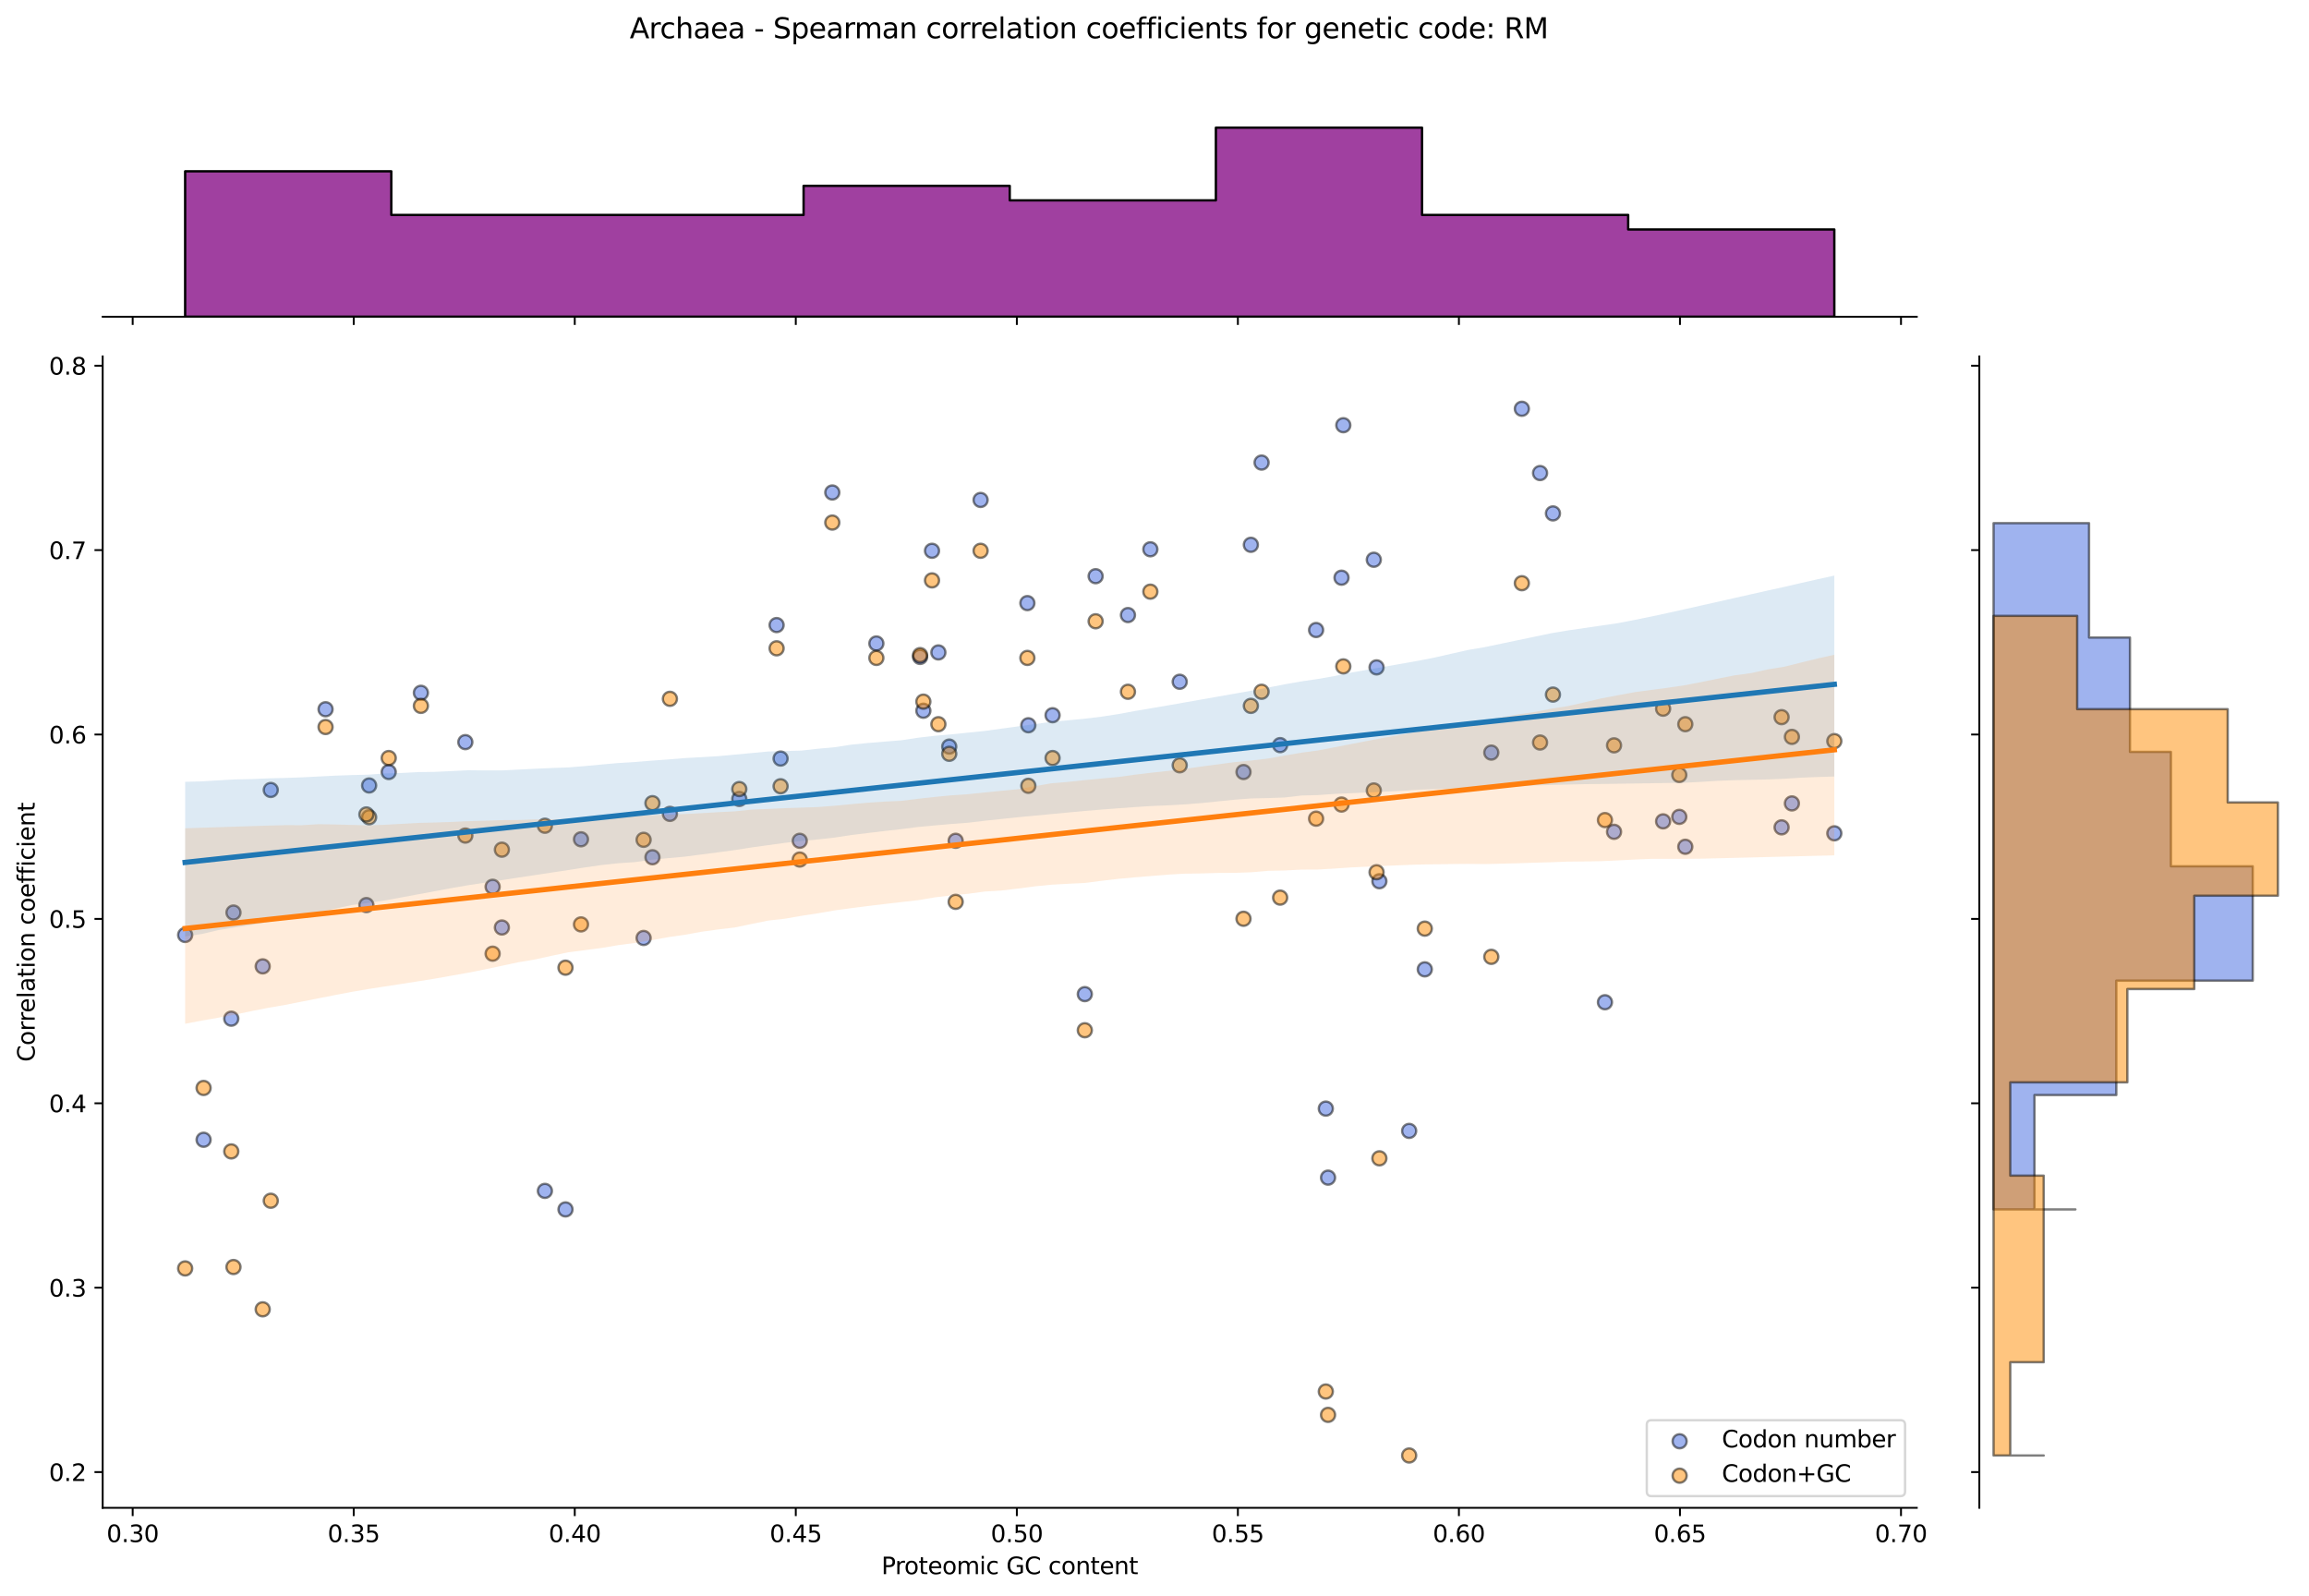 <?xml version="1.0" encoding="utf-8" standalone="no"?>
<!DOCTYPE svg PUBLIC "-//W3C//DTD SVG 1.1//EN"
  "http://www.w3.org/Graphics/SVG/1.1/DTD/svg11.dtd">
<svg xmlns:xlink="http://www.w3.org/1999/xlink" width="984.456pt" height="680.423pt" viewBox="0 0 984.456 680.423" xmlns="http://www.w3.org/2000/svg" version="1.1">
 <defs>
  <style type="text/css">*{stroke-linejoin: round; stroke-linecap: butt}</style>
 </defs>
 <g id="figure_1">
  <g id="patch_1">
   <path d="M 0 680.423 
L 984.456 680.423 
L 984.456 0 
L 0 0 
z
" style="fill: #ffffff"/>
  </g>
  <g id="axes_1">
   <g id="patch_2">
    <path d="M 43.781 642.867 
L 817.232 642.867 
L 817.232 151.966 
L 43.781 151.966 
z
" style="fill: #ffffff"/>
   </g>
   <g id="PathCollection_1">
    <defs>
     <path id="md2a2b02769" d="M 0 3 
C 0.796 3 1.559 2.684 2.121 2.121 
C 2.684 1.559 3 0.796 3 0 
C 3 -0.796 2.684 -1.559 2.121 -2.121 
C 1.559 -2.684 0.796 -3 0 -3 
C -0.796 -3 -1.559 -2.684 -2.121 -2.121 
C -2.684 -1.559 -3 -0.796 -3 0 
C -3 0.796 -2.684 1.559 -2.121 2.121 
C -1.559 2.684 -0.796 3 0 3 
z
" style="stroke: #000000; stroke-opacity: 0.5"/>
    </defs>
    <g clip-path="url(#pbe0e1630d5)">
     <use xlink:href="#md2a2b02769" x="247.713" y="357.835" style="fill: #4169e1; fill-opacity: 0.5; stroke: #000000; stroke-opacity: 0.5"/>
     <use xlink:href="#md2a2b02769" x="467.131" y="245.662" style="fill: #4169e1; fill-opacity: 0.5; stroke: #000000; stroke-opacity: 0.5"/>
     <use xlink:href="#md2a2b02769" x="438.029" y="257.134" style="fill: #4169e1; fill-opacity: 0.5; stroke: #000000; stroke-opacity: 0.5"/>
     <use xlink:href="#md2a2b02769" x="157.381" y="334.89" style="fill: #4169e1; fill-opacity: 0.5; stroke: #000000; stroke-opacity: 0.5"/>
     <use xlink:href="#md2a2b02769" x="709.075" y="350.186" style="fill: #4169e1; fill-opacity: 0.5; stroke: #000000; stroke-opacity: 0.5"/>
     <use xlink:href="#md2a2b02769" x="315.202" y="340.626" style="fill: #4169e1; fill-opacity: 0.5; stroke: #000000; stroke-opacity: 0.5"/>
     <use xlink:href="#md2a2b02769" x="165.738" y="329.154" style="fill: #4169e1; fill-opacity: 0.5; stroke: #000000; stroke-opacity: 0.5"/>
     <use xlink:href="#md2a2b02769" x="373.649" y="274.342" style="fill: #4169e1; fill-opacity: 0.5; stroke: #000000; stroke-opacity: 0.5"/>
     <use xlink:href="#md2a2b02769" x="656.617" y="201.685" style="fill: #4169e1; fill-opacity: 0.5; stroke: #000000; stroke-opacity: 0.5"/>
     <use xlink:href="#md2a2b02769" x="241.104" y="515.635" style="fill: #4169e1; fill-opacity: 0.5; stroke: #000000; stroke-opacity: 0.5"/>
     <use xlink:href="#md2a2b02769" x="210.037" y="378.077" style="fill: #4169e1; fill-opacity: 0.5; stroke: #000000; stroke-opacity: 0.5"/>
     <use xlink:href="#md2a2b02769" x="759.59" y="352.736" style="fill: #4169e1; fill-opacity: 0.5; stroke: #000000; stroke-opacity: 0.5"/>
     <use xlink:href="#md2a2b02769" x="438.443" y="309.215" style="fill: #4169e1; fill-opacity: 0.5; stroke: #000000; stroke-opacity: 0.5"/>
     <use xlink:href="#md2a2b02769" x="112.007" y="412.009" style="fill: #4169e1; fill-opacity: 0.5; stroke: #000000; stroke-opacity: 0.5"/>
     <use xlink:href="#md2a2b02769" x="98.602" y="434.316" style="fill: #4169e1; fill-opacity: 0.5; stroke: #000000; stroke-opacity: 0.5"/>
     <use xlink:href="#md2a2b02769" x="585.73" y="238.651" style="fill: #4169e1; fill-opacity: 0.5; stroke: #000000; stroke-opacity: 0.5"/>
     <use xlink:href="#md2a2b02769" x="198.4" y="316.407" style="fill: #4169e1; fill-opacity: 0.5; stroke: #000000; stroke-opacity: 0.5"/>
     <use xlink:href="#md2a2b02769" x="407.457" y="358.472" style="fill: #4169e1; fill-opacity: 0.5; stroke: #000000; stroke-opacity: 0.5"/>
     <use xlink:href="#md2a2b02769" x="718.536" y="361.021" style="fill: #4169e1; fill-opacity: 0.5; stroke: #000000; stroke-opacity: 0.5"/>
     <use xlink:href="#md2a2b02769" x="86.805" y="485.941" style="fill: #4169e1; fill-opacity: 0.5; stroke: #000000; stroke-opacity: 0.5"/>
     <use xlink:href="#md2a2b02769" x="397.367" y="234.827" style="fill: #4169e1; fill-opacity: 0.5; stroke: #000000; stroke-opacity: 0.5"/>
     <use xlink:href="#md2a2b02769" x="354.856" y="209.971" style="fill: #4169e1; fill-opacity: 0.5; stroke: #000000; stroke-opacity: 0.5"/>
     <use xlink:href="#md2a2b02769" x="561.13" y="268.606" style="fill: #4169e1; fill-opacity: 0.5; stroke: #000000; stroke-opacity: 0.5"/>
     <use xlink:href="#md2a2b02769" x="156.211" y="385.878" style="fill: #4169e1; fill-opacity: 0.5; stroke: #000000; stroke-opacity: 0.5"/>
     <use xlink:href="#md2a2b02769" x="648.854" y="174.279" style="fill: #4169e1; fill-opacity: 0.5; stroke: #000000; stroke-opacity: 0.5"/>
     <use xlink:href="#md2a2b02769" x="448.771" y="304.935" style="fill: #4169e1; fill-opacity: 0.5; stroke: #000000; stroke-opacity: 0.5"/>
     <use xlink:href="#md2a2b02769" x="635.826" y="320.869" style="fill: #4169e1; fill-opacity: 0.5; stroke: #000000; stroke-opacity: 0.5"/>
     <use xlink:href="#md2a2b02769" x="502.976" y="290.674" style="fill: #4169e1; fill-opacity: 0.5; stroke: #000000; stroke-opacity: 0.5"/>
     <use xlink:href="#md2a2b02769" x="285.621" y="347" style="fill: #4169e1; fill-opacity: 0.5; stroke: #000000; stroke-opacity: 0.5"/>
     <use xlink:href="#md2a2b02769" x="533.314" y="232.278" style="fill: #4169e1; fill-opacity: 0.5; stroke: #000000; stroke-opacity: 0.5"/>
     <use xlink:href="#md2a2b02769" x="462.518" y="423.847" style="fill: #4169e1; fill-opacity: 0.5; stroke: #000000; stroke-opacity: 0.5"/>
     <use xlink:href="#md2a2b02769" x="684.279" y="427.305" style="fill: #4169e1; fill-opacity: 0.5; stroke: #000000; stroke-opacity: 0.5"/>
     <use xlink:href="#md2a2b02769" x="480.912" y="262.233" style="fill: #4169e1; fill-opacity: 0.5; stroke: #000000; stroke-opacity: 0.5"/>
     <use xlink:href="#md2a2b02769" x="278.175" y="365.483" style="fill: #4169e1; fill-opacity: 0.5; stroke: #000000; stroke-opacity: 0.5"/>
     <use xlink:href="#md2a2b02769" x="586.907" y="284.54" style="fill: #4169e1; fill-opacity: 0.5; stroke: #000000; stroke-opacity: 0.5"/>
     <use xlink:href="#md2a2b02769" x="400.087" y="278.166" style="fill: #4169e1; fill-opacity: 0.5; stroke: #000000; stroke-opacity: 0.5"/>
     <use xlink:href="#md2a2b02769" x="213.984" y="395.438" style="fill: #4169e1; fill-opacity: 0.5; stroke: #000000; stroke-opacity: 0.5"/>
     <use xlink:href="#md2a2b02769" x="688.156" y="354.648" style="fill: #4169e1; fill-opacity: 0.5; stroke: #000000; stroke-opacity: 0.5"/>
     <use xlink:href="#md2a2b02769" x="537.884" y="197.224" style="fill: #4169e1; fill-opacity: 0.5; stroke: #000000; stroke-opacity: 0.5"/>
     <use xlink:href="#md2a2b02769" x="588.111" y="375.712" style="fill: #4169e1; fill-opacity: 0.5; stroke: #000000; stroke-opacity: 0.5"/>
     <use xlink:href="#md2a2b02769" x="607.466" y="413.283" style="fill: #4169e1; fill-opacity: 0.5; stroke: #000000; stroke-opacity: 0.5"/>
     <use xlink:href="#md2a2b02769" x="404.715" y="318.319" style="fill: #4169e1; fill-opacity: 0.5; stroke: #000000; stroke-opacity: 0.5"/>
     <use xlink:href="#md2a2b02769" x="572.726" y="181.29" style="fill: #4169e1; fill-opacity: 0.5; stroke: #000000; stroke-opacity: 0.5"/>
     <use xlink:href="#md2a2b02769" x="115.445" y="336.802" style="fill: #4169e1; fill-opacity: 0.5; stroke: #000000; stroke-opacity: 0.5"/>
     <use xlink:href="#md2a2b02769" x="138.804" y="302.386" style="fill: #4169e1; fill-opacity: 0.5; stroke: #000000; stroke-opacity: 0.5"/>
     <use xlink:href="#md2a2b02769" x="530.176" y="329.154" style="fill: #4169e1; fill-opacity: 0.5; stroke: #000000; stroke-opacity: 0.5"/>
     <use xlink:href="#md2a2b02769" x="331.112" y="266.499" style="fill: #4169e1; fill-opacity: 0.5; stroke: #000000; stroke-opacity: 0.5"/>
     <use xlink:href="#md2a2b02769" x="332.814" y="323.418" style="fill: #4169e1; fill-opacity: 0.5; stroke: #000000; stroke-opacity: 0.5"/>
     <use xlink:href="#md2a2b02769" x="763.986" y="342.538" style="fill: #4169e1; fill-opacity: 0.5; stroke: #000000; stroke-opacity: 0.5"/>
     <use xlink:href="#md2a2b02769" x="490.462" y="234.19" style="fill: #4169e1; fill-opacity: 0.5; stroke: #000000; stroke-opacity: 0.5"/>
     <use xlink:href="#md2a2b02769" x="715.976" y="348.274" style="fill: #4169e1; fill-opacity: 0.5; stroke: #000000; stroke-opacity: 0.5"/>
     <use xlink:href="#md2a2b02769" x="179.453" y="295.375" style="fill: #4169e1; fill-opacity: 0.5; stroke: #000000; stroke-opacity: 0.5"/>
     <use xlink:href="#md2a2b02769" x="99.545" y="389.064" style="fill: #4169e1; fill-opacity: 0.5; stroke: #000000; stroke-opacity: 0.5"/>
     <use xlink:href="#md2a2b02769" x="274.406" y="399.899" style="fill: #4169e1; fill-opacity: 0.5; stroke: #000000; stroke-opacity: 0.5"/>
     <use xlink:href="#md2a2b02769" x="340.98" y="358.472" style="fill: #4169e1; fill-opacity: 0.5; stroke: #000000; stroke-opacity: 0.5"/>
     <use xlink:href="#md2a2b02769" x="392.284" y="280.079" style="fill: #4169e1; fill-opacity: 0.5; stroke: #000000; stroke-opacity: 0.5"/>
     <use xlink:href="#md2a2b02769" x="78.938" y="398.625" style="fill: #4169e1; fill-opacity: 0.5; stroke: #000000; stroke-opacity: 0.5"/>
     <use xlink:href="#md2a2b02769" x="600.803" y="482.161" style="fill: #4169e1; fill-opacity: 0.5; stroke: #000000; stroke-opacity: 0.5"/>
     <use xlink:href="#md2a2b02769" x="393.681" y="303.023" style="fill: #4169e1; fill-opacity: 0.5; stroke: #000000; stroke-opacity: 0.5"/>
     <use xlink:href="#md2a2b02769" x="662.112" y="218.893" style="fill: #4169e1; fill-opacity: 0.5; stroke: #000000; stroke-opacity: 0.5"/>
     <use xlink:href="#md2a2b02769" x="545.799" y="317.682" style="fill: #4169e1; fill-opacity: 0.5; stroke: #000000; stroke-opacity: 0.5"/>
     <use xlink:href="#md2a2b02769" x="565.27" y="472.655" style="fill: #4169e1; fill-opacity: 0.5; stroke: #000000; stroke-opacity: 0.5"/>
     <use xlink:href="#md2a2b02769" x="782.075" y="355.285" style="fill: #4169e1; fill-opacity: 0.5; stroke: #000000; stroke-opacity: 0.5"/>
     <use xlink:href="#md2a2b02769" x="571.962" y="246.299" style="fill: #4169e1; fill-opacity: 0.5; stroke: #000000; stroke-opacity: 0.5"/>
     <use xlink:href="#md2a2b02769" x="418.083" y="213.157" style="fill: #4169e1; fill-opacity: 0.5; stroke: #000000; stroke-opacity: 0.5"/>
     <use xlink:href="#md2a2b02769" x="566.221" y="502.084" style="fill: #4169e1; fill-opacity: 0.5; stroke: #000000; stroke-opacity: 0.5"/>
     <use xlink:href="#md2a2b02769" x="232.321" y="507.737" style="fill: #4169e1; fill-opacity: 0.5; stroke: #000000; stroke-opacity: 0.5"/>
    </g>
   </g>
   <g id="PathCollection_2">
    <defs>
     <path id="m8669837390" d="M 0 3 
C 0.796 3 1.559 2.684 2.121 2.121 
C 2.684 1.559 3 0.796 3 0 
C 3 -0.796 2.684 -1.559 2.121 -2.121 
C 1.559 -2.684 0.796 -3 0 -3 
C -0.796 -3 -1.559 -2.684 -2.121 -2.121 
C -2.684 -1.559 -3 -0.796 -3 0 
C -3 0.796 -2.684 1.559 -2.121 2.121 
C -1.559 2.684 -0.796 3 0 3 
z
" style="stroke: #000000; stroke-opacity: 0.5"/>
    </defs>
    <g clip-path="url(#pbe0e1630d5)">
     <use xlink:href="#m8669837390" x="247.713" y="394.122" style="fill: #ff8c00; fill-opacity: 0.5; stroke: #000000; stroke-opacity: 0.5"/>
     <use xlink:href="#m8669837390" x="467.131" y="264.88" style="fill: #ff8c00; fill-opacity: 0.5; stroke: #000000; stroke-opacity: 0.5"/>
     <use xlink:href="#m8669837390" x="438.029" y="280.509" style="fill: #ff8c00; fill-opacity: 0.5; stroke: #000000; stroke-opacity: 0.5"/>
     <use xlink:href="#m8669837390" x="157.381" y="348.437" style="fill: #ff8c00; fill-opacity: 0.5; stroke: #000000; stroke-opacity: 0.5"/>
     <use xlink:href="#m8669837390" x="709.075" y="302.15" style="fill: #ff8c00; fill-opacity: 0.5; stroke: #000000; stroke-opacity: 0.5"/>
     <use xlink:href="#m8669837390" x="315.202" y="336.414" style="fill: #ff8c00; fill-opacity: 0.5; stroke: #000000; stroke-opacity: 0.5"/>
     <use xlink:href="#m8669837390" x="165.738" y="323.189" style="fill: #ff8c00; fill-opacity: 0.5; stroke: #000000; stroke-opacity: 0.5"/>
     <use xlink:href="#m8669837390" x="373.649" y="280.509" style="fill: #ff8c00; fill-opacity: 0.5; stroke: #000000; stroke-opacity: 0.5"/>
     <use xlink:href="#m8669837390" x="656.617" y="316.577" style="fill: #ff8c00; fill-opacity: 0.5; stroke: #000000; stroke-opacity: 0.5"/>
     <use xlink:href="#m8669837390" x="241.104" y="412.577" style="fill: #ff8c00; fill-opacity: 0.5; stroke: #000000; stroke-opacity: 0.5"/>
     <use xlink:href="#m8669837390" x="210.037" y="406.604" style="fill: #ff8c00; fill-opacity: 0.5; stroke: #000000; stroke-opacity: 0.5"/>
     <use xlink:href="#m8669837390" x="759.59" y="305.757" style="fill: #ff8c00; fill-opacity: 0.5; stroke: #000000; stroke-opacity: 0.5"/>
     <use xlink:href="#m8669837390" x="438.443" y="335.033" style="fill: #ff8c00; fill-opacity: 0.5; stroke: #000000; stroke-opacity: 0.5"/>
     <use xlink:href="#m8669837390" x="112.007" y="558.23" style="fill: #ff8c00; fill-opacity: 0.5; stroke: #000000; stroke-opacity: 0.5"/>
     <use xlink:href="#m8669837390" x="98.602" y="490.904" style="fill: #ff8c00; fill-opacity: 0.5; stroke: #000000; stroke-opacity: 0.5"/>
     <use xlink:href="#m8669837390" x="585.73" y="337.015" style="fill: #ff8c00; fill-opacity: 0.5; stroke: #000000; stroke-opacity: 0.5"/>
     <use xlink:href="#m8669837390" x="198.4" y="356.251" style="fill: #ff8c00; fill-opacity: 0.5; stroke: #000000; stroke-opacity: 0.5"/>
     <use xlink:href="#m8669837390" x="407.457" y="384.504" style="fill: #ff8c00; fill-opacity: 0.5; stroke: #000000; stroke-opacity: 0.5"/>
     <use xlink:href="#m8669837390" x="718.536" y="308.762" style="fill: #ff8c00; fill-opacity: 0.5; stroke: #000000; stroke-opacity: 0.5"/>
     <use xlink:href="#m8669837390" x="86.805" y="463.853" style="fill: #ff8c00; fill-opacity: 0.5; stroke: #000000; stroke-opacity: 0.5"/>
     <use xlink:href="#m8669837390" x="397.367" y="247.447" style="fill: #ff8c00; fill-opacity: 0.5; stroke: #000000; stroke-opacity: 0.5"/>
     <use xlink:href="#m8669837390" x="354.856" y="222.801" style="fill: #ff8c00; fill-opacity: 0.5; stroke: #000000; stroke-opacity: 0.5"/>
     <use xlink:href="#m8669837390" x="561.13" y="349.038" style="fill: #ff8c00; fill-opacity: 0.5; stroke: #000000; stroke-opacity: 0.5"/>
     <use xlink:href="#m8669837390" x="156.211" y="347.234" style="fill: #ff8c00; fill-opacity: 0.5; stroke: #000000; stroke-opacity: 0.5"/>
     <use xlink:href="#m8669837390" x="648.854" y="248.649" style="fill: #ff8c00; fill-opacity: 0.5; stroke: #000000; stroke-opacity: 0.5"/>
     <use xlink:href="#m8669837390" x="448.771" y="323.189" style="fill: #ff8c00; fill-opacity: 0.5; stroke: #000000; stroke-opacity: 0.5"/>
     <use xlink:href="#m8669837390" x="635.826" y="407.948" style="fill: #ff8c00; fill-opacity: 0.5; stroke: #000000; stroke-opacity: 0.5"/>
     <use xlink:href="#m8669837390" x="502.976" y="326.279" style="fill: #ff8c00; fill-opacity: 0.5; stroke: #000000; stroke-opacity: 0.5"/>
     <use xlink:href="#m8669837390" x="285.621" y="297.942" style="fill: #ff8c00; fill-opacity: 0.5; stroke: #000000; stroke-opacity: 0.5"/>
     <use xlink:href="#m8669837390" x="533.314" y="300.948" style="fill: #ff8c00; fill-opacity: 0.5; stroke: #000000; stroke-opacity: 0.5"/>
     <use xlink:href="#m8669837390" x="462.518" y="439.247" style="fill: #ff8c00; fill-opacity: 0.5; stroke: #000000; stroke-opacity: 0.5"/>
     <use xlink:href="#m8669837390" x="684.279" y="349.639" style="fill: #ff8c00; fill-opacity: 0.5; stroke: #000000; stroke-opacity: 0.5"/>
     <use xlink:href="#m8669837390" x="480.912" y="294.936" style="fill: #ff8c00; fill-opacity: 0.5; stroke: #000000; stroke-opacity: 0.5"/>
     <use xlink:href="#m8669837390" x="278.175" y="342.425" style="fill: #ff8c00; fill-opacity: 0.5; stroke: #000000; stroke-opacity: 0.5"/>
     <use xlink:href="#m8669837390" x="586.907" y="371.881" style="fill: #ff8c00; fill-opacity: 0.5; stroke: #000000; stroke-opacity: 0.5"/>
     <use xlink:href="#m8669837390" x="400.087" y="308.762" style="fill: #ff8c00; fill-opacity: 0.5; stroke: #000000; stroke-opacity: 0.5"/>
     <use xlink:href="#m8669837390" x="213.984" y="362.263" style="fill: #ff8c00; fill-opacity: 0.5; stroke: #000000; stroke-opacity: 0.5"/>
     <use xlink:href="#m8669837390" x="688.156" y="317.779" style="fill: #ff8c00; fill-opacity: 0.5; stroke: #000000; stroke-opacity: 0.5"/>
     <use xlink:href="#m8669837390" x="537.884" y="294.936" style="fill: #ff8c00; fill-opacity: 0.5; stroke: #000000; stroke-opacity: 0.5"/>
     <use xlink:href="#m8669837390" x="588.111" y="493.853" style="fill: #ff8c00; fill-opacity: 0.5; stroke: #000000; stroke-opacity: 0.5"/>
     <use xlink:href="#m8669837390" x="607.466" y="395.926" style="fill: #ff8c00; fill-opacity: 0.5; stroke: #000000; stroke-opacity: 0.5"/>
     <use xlink:href="#m8669837390" x="404.715" y="321.386" style="fill: #ff8c00; fill-opacity: 0.5; stroke: #000000; stroke-opacity: 0.5"/>
     <use xlink:href="#m8669837390" x="572.726" y="284.116" style="fill: #ff8c00; fill-opacity: 0.5; stroke: #000000; stroke-opacity: 0.5"/>
     <use xlink:href="#m8669837390" x="115.445" y="511.943" style="fill: #ff8c00; fill-opacity: 0.5; stroke: #000000; stroke-opacity: 0.5"/>
     <use xlink:href="#m8669837390" x="138.804" y="309.964" style="fill: #ff8c00; fill-opacity: 0.5; stroke: #000000; stroke-opacity: 0.5"/>
     <use xlink:href="#m8669837390" x="530.176" y="391.718" style="fill: #ff8c00; fill-opacity: 0.5; stroke: #000000; stroke-opacity: 0.5"/>
     <use xlink:href="#m8669837390" x="331.112" y="276.411" style="fill: #ff8c00; fill-opacity: 0.5; stroke: #000000; stroke-opacity: 0.5"/>
     <use xlink:href="#m8669837390" x="332.814" y="335.212" style="fill: #ff8c00; fill-opacity: 0.5; stroke: #000000; stroke-opacity: 0.5"/>
     <use xlink:href="#m8669837390" x="763.986" y="314.172" style="fill: #ff8c00; fill-opacity: 0.5; stroke: #000000; stroke-opacity: 0.5"/>
     <use xlink:href="#m8669837390" x="490.462" y="252.256" style="fill: #ff8c00; fill-opacity: 0.5; stroke: #000000; stroke-opacity: 0.5"/>
     <use xlink:href="#m8669837390" x="715.976" y="330.403" style="fill: #ff8c00; fill-opacity: 0.5; stroke: #000000; stroke-opacity: 0.5"/>
     <use xlink:href="#m8669837390" x="179.453" y="300.948" style="fill: #ff8c00; fill-opacity: 0.5; stroke: #000000; stroke-opacity: 0.5"/>
     <use xlink:href="#m8669837390" x="99.545" y="540.196" style="fill: #ff8c00; fill-opacity: 0.5; stroke: #000000; stroke-opacity: 0.5"/>
     <use xlink:href="#m8669837390" x="274.406" y="358.055" style="fill: #ff8c00; fill-opacity: 0.5; stroke: #000000; stroke-opacity: 0.5"/>
     <use xlink:href="#m8669837390" x="340.98" y="366.47" style="fill: #ff8c00; fill-opacity: 0.5; stroke: #000000; stroke-opacity: 0.5"/>
     <use xlink:href="#m8669837390" x="392.284" y="279.307" style="fill: #ff8c00; fill-opacity: 0.5; stroke: #000000; stroke-opacity: 0.5"/>
     <use xlink:href="#m8669837390" x="78.938" y="540.797" style="fill: #ff8c00; fill-opacity: 0.5; stroke: #000000; stroke-opacity: 0.5"/>
     <use xlink:href="#m8669837390" x="600.803" y="620.553" style="fill: #ff8c00; fill-opacity: 0.5; stroke: #000000; stroke-opacity: 0.5"/>
     <use xlink:href="#m8669837390" x="393.681" y="299.144" style="fill: #ff8c00; fill-opacity: 0.5; stroke: #000000; stroke-opacity: 0.5"/>
     <use xlink:href="#m8669837390" x="662.112" y="296.139" style="fill: #ff8c00; fill-opacity: 0.5; stroke: #000000; stroke-opacity: 0.5"/>
     <use xlink:href="#m8669837390" x="545.799" y="382.701" style="fill: #ff8c00; fill-opacity: 0.5; stroke: #000000; stroke-opacity: 0.5"/>
     <use xlink:href="#m8669837390" x="565.27" y="593.276" style="fill: #ff8c00; fill-opacity: 0.5; stroke: #000000; stroke-opacity: 0.5"/>
     <use xlink:href="#m8669837390" x="782.075" y="315.976" style="fill: #ff8c00; fill-opacity: 0.5; stroke: #000000; stroke-opacity: 0.5"/>
     <use xlink:href="#m8669837390" x="571.962" y="343.026" style="fill: #ff8c00; fill-opacity: 0.5; stroke: #000000; stroke-opacity: 0.5"/>
     <use xlink:href="#m8669837390" x="418.083" y="234.824" style="fill: #ff8c00; fill-opacity: 0.5; stroke: #000000; stroke-opacity: 0.5"/>
     <use xlink:href="#m8669837390" x="566.221" y="603.232" style="fill: #ff8c00; fill-opacity: 0.5; stroke: #000000; stroke-opacity: 0.5"/>
     <use xlink:href="#m8669837390" x="232.321" y="352.053" style="fill: #ff8c00; fill-opacity: 0.5; stroke: #000000; stroke-opacity: 0.5"/>
    </g>
   </g>
   <g id="PolyCollection_1">
    <path d="M 78.938 333.326 
L 78.938 399.265 
L 86.04 398.215 
L 93.143 396.521 
L 100.245 395.403 
L 107.348 394.285 
L 114.45 393.099 
L 121.552 391.787 
L 128.655 390.417 
L 135.757 388.876 
L 142.86 387.409 
L 149.962 385.882 
L 157.064 384.956 
L 164.167 383.895 
L 171.269 382.59 
L 178.372 381.274 
L 185.474 379.952 
L 192.576 378.629 
L 199.679 377.399 
L 206.781 376.326 
L 213.884 375.254 
L 220.986 374.165 
L 228.088 373.096 
L 235.191 372.018 
L 242.293 370.941 
L 249.396 369.818 
L 256.498 368.811 
L 263.6 368.041 
L 270.703 367.563 
L 277.805 366.541 
L 284.908 365.871 
L 292.01 365.224 
L 299.112 364.304 
L 306.215 363.386 
L 313.317 362.431 
L 320.419 361.311 
L 327.522 360.333 
L 334.624 359.345 
L 341.727 358.555 
L 348.829 357.893 
L 355.931 357.089 
L 363.034 355.989 
L 370.136 355.14 
L 377.239 354.296 
L 384.341 353.499 
L 391.443 352.58 
L 398.546 351.927 
L 405.648 351.3 
L 412.751 350.765 
L 419.853 349.923 
L 426.955 349.177 
L 434.058 348.424 
L 441.16 347.757 
L 448.263 347.086 
L 455.365 346.415 
L 462.467 345.748 
L 469.57 345.164 
L 476.672 344.622 
L 483.775 344.106 
L 490.877 343.647 
L 497.979 343.359 
L 505.082 342.957 
L 512.184 342.392 
L 519.287 341.67 
L 526.389 340.948 
L 533.491 340.419 
L 540.594 340.263 
L 547.696 340.012 
L 554.799 339.178 
L 561.901 338.98 
L 569.003 338.492 
L 576.106 338.182 
L 583.208 337.868 
L 590.31 337.551 
L 597.413 337.206 
L 604.515 336.688 
L 611.618 336.457 
L 618.72 336.245 
L 625.822 335.987 
L 632.925 335.742 
L 640.027 335.508 
L 647.13 335.268 
L 654.232 334.884 
L 661.334 334.674 
L 668.437 334.489 
L 675.539 334.327 
L 682.642 334.252 
L 689.744 334.152 
L 696.846 334.044 
L 703.949 333.936 
L 711.051 333.827 
L 718.154 333.717 
L 725.256 333.353 
L 732.358 332.897 
L 739.461 332.629 
L 746.563 332.475 
L 753.666 332.319 
L 760.768 332.029 
L 767.87 331.565 
L 774.973 331.28 
L 782.075 331.068 
L 782.075 245.408 
L 782.075 245.408 
L 774.973 246.961 
L 767.87 248.567 
L 760.768 250.218 
L 753.666 251.776 
L 746.563 253.375 
L 739.461 254.974 
L 732.358 256.573 
L 725.256 258.171 
L 718.154 259.77 
L 711.051 261.349 
L 703.949 262.878 
L 696.846 264.317 
L 689.744 265.692 
L 682.642 266.726 
L 675.539 267.759 
L 668.437 268.793 
L 661.334 269.986 
L 654.232 271.471 
L 647.13 272.956 
L 640.027 274.442 
L 632.925 275.927 
L 625.822 277.127 
L 618.72 278.739 
L 611.618 280.355 
L 604.515 281.736 
L 597.413 282.991 
L 590.31 284.246 
L 583.208 285.501 
L 576.106 286.756 
L 569.003 288.225 
L 561.901 289.476 
L 554.799 290.517 
L 547.696 291.76 
L 540.594 293.165 
L 533.491 294.482 
L 526.389 295.735 
L 519.287 296.991 
L 512.184 298.24 
L 505.082 299.49 
L 497.979 300.742 
L 490.877 301.949 
L 483.775 303.156 
L 476.672 304.47 
L 469.57 305.559 
L 462.467 306.42 
L 455.365 307.102 
L 448.263 307.751 
L 441.16 308.718 
L 434.058 309.695 
L 426.955 310.661 
L 419.853 311.639 
L 412.751 312.352 
L 405.648 313.096 
L 398.546 313.694 
L 391.443 314.525 
L 384.341 315.608 
L 377.239 316.188 
L 370.136 316.773 
L 363.034 317.473 
L 355.931 318.564 
L 348.829 319.215 
L 341.727 320.006 
L 334.624 320.211 
L 327.522 320.401 
L 320.419 321.068 
L 313.317 321.737 
L 306.215 322.391 
L 299.112 322.812 
L 292.01 323.21 
L 284.908 323.794 
L 277.805 324.302 
L 270.703 324.878 
L 263.6 325.317 
L 256.498 325.948 
L 249.396 326.617 
L 242.293 327.187 
L 235.191 327.444 
L 228.088 327.758 
L 220.986 328.122 
L 213.884 328.478 
L 206.781 328.475 
L 199.679 328.387 
L 192.576 328.748 
L 185.474 329.08 
L 178.372 329.188 
L 171.269 329.548 
L 164.167 329.755 
L 157.064 330.279 
L 149.962 330.45 
L 142.86 330.708 
L 135.757 331.067 
L 128.655 331.426 
L 121.552 331.679 
L 114.45 331.851 
L 107.348 332.159 
L 100.245 332.304 
L 93.143 332.706 
L 86.04 333.135 
L 78.938 333.326 
z
" clip-path="url(#pbe0e1630d5)" style="fill: #1f77b4; fill-opacity: 0.15"/>
   </g>
   <g id="PolyCollection_2">
    <path d="M 78.938 353.152 
L 78.938 436.479 
L 86.04 435.123 
L 93.143 433.897 
L 100.245 432.566 
L 107.348 431.058 
L 114.45 429.669 
L 121.552 428.447 
L 128.655 427.043 
L 135.757 425.64 
L 142.86 424.238 
L 149.962 422.882 
L 157.064 421.67 
L 164.167 420.575 
L 171.269 419.477 
L 178.372 418.368 
L 185.474 417.23 
L 192.576 415.969 
L 199.679 414.707 
L 206.781 413.284 
L 213.884 411.778 
L 220.986 410.258 
L 228.088 409.072 
L 235.191 407.502 
L 242.293 406.018 
L 249.396 405.093 
L 256.498 404.166 
L 263.6 402.961 
L 270.703 402.037 
L 277.805 400.848 
L 284.908 399.563 
L 292.01 398.545 
L 299.112 397.248 
L 306.215 396.269 
L 313.317 395.43 
L 320.419 393.927 
L 327.522 392.487 
L 334.624 391.69 
L 341.727 390.452 
L 348.829 389.37 
L 355.931 388.143 
L 363.034 387.18 
L 370.136 386.271 
L 377.239 385.417 
L 384.341 384.594 
L 391.443 383.797 
L 398.546 382.594 
L 405.648 381.742 
L 412.751 381.063 
L 419.853 380.105 
L 426.955 379.678 
L 434.058 378.833 
L 441.16 377.904 
L 448.263 377.2 
L 455.365 376.795 
L 462.467 376.458 
L 469.57 375.539 
L 476.672 374.711 
L 483.775 374.063 
L 490.877 373.485 
L 497.979 372.895 
L 505.082 372.502 
L 512.184 372.392 
L 519.287 372.178 
L 526.389 372.154 
L 533.491 371.895 
L 540.594 371.275 
L 547.696 371.128 
L 554.799 370.755 
L 561.901 370.722 
L 569.003 370.311 
L 576.106 369.823 
L 583.208 369.491 
L 590.31 369.175 
L 597.413 368.88 
L 604.515 368.613 
L 611.618 368.502 
L 618.72 368.39 
L 625.822 368.322 
L 632.925 368.409 
L 640.027 368.229 
L 647.13 368.049 
L 654.232 367.816 
L 661.334 367.617 
L 668.437 367.355 
L 675.539 367.28 
L 682.642 367.159 
L 689.744 366.841 
L 696.846 366.469 
L 703.949 366.178 
L 711.051 366.171 
L 718.154 366.165 
L 725.256 366.097 
L 732.358 365.924 
L 739.461 365.751 
L 746.563 365.573 
L 753.666 365.394 
L 760.768 365.214 
L 767.87 365.034 
L 774.973 364.855 
L 782.075 364.687 
L 782.075 279.157 
L 782.075 279.157 
L 774.973 280.735 
L 767.87 282.498 
L 760.768 284.258 
L 753.666 285.406 
L 746.563 286.99 
L 739.461 287.954 
L 732.358 289.361 
L 725.256 290.816 
L 718.154 292.174 
L 711.051 293.233 
L 703.949 294.16 
L 696.846 295.119 
L 689.744 296.441 
L 682.642 297.777 
L 675.539 299.448 
L 668.437 301.059 
L 661.334 302.158 
L 654.232 303.57 
L 647.13 304.583 
L 640.027 305.842 
L 632.925 307.141 
L 625.822 308.415 
L 618.72 309.738 
L 611.618 310.927 
L 604.515 311.94 
L 597.413 313.234 
L 590.31 314.473 
L 583.208 315.843 
L 576.106 317.214 
L 569.003 318.597 
L 561.901 319.962 
L 554.799 320.915 
L 547.696 322.121 
L 540.594 323.415 
L 533.491 324.249 
L 526.389 324.935 
L 519.287 325.87 
L 512.184 326.805 
L 505.082 327.835 
L 497.979 328.681 
L 490.877 329.452 
L 483.775 330.298 
L 476.672 331.288 
L 469.57 331.924 
L 462.467 332.601 
L 455.365 333.364 
L 448.263 333.955 
L 441.16 335.185 
L 434.058 336.47 
L 426.955 337.159 
L 419.853 337.857 
L 412.751 338.606 
L 405.648 339.086 
L 398.546 339.779 
L 391.443 340.561 
L 384.341 341.446 
L 377.239 341.754 
L 370.136 342.22 
L 363.034 342.846 
L 355.931 343.518 
L 348.829 344.086 
L 341.727 344.327 
L 334.624 344.564 
L 327.522 344.892 
L 320.419 345.186 
L 313.317 345.916 
L 306.215 346.271 
L 299.112 346.692 
L 292.01 347.065 
L 284.908 347.281 
L 277.805 347.571 
L 270.703 347.83 
L 263.6 348.276 
L 256.498 348.591 
L 249.396 348.822 
L 242.293 349.054 
L 235.191 349.352 
L 228.088 349.358 
L 220.986 349.614 
L 213.884 349.67 
L 206.781 349.921 
L 199.679 350.105 
L 192.576 350.439 
L 185.474 350.668 
L 178.372 350.854 
L 171.269 351.245 
L 164.167 351.644 
L 157.064 351.893 
L 149.962 351.705 
L 142.86 351.516 
L 135.757 351.396 
L 128.655 351.829 
L 121.552 351.805 
L 114.45 351.988 
L 107.348 352.218 
L 100.245 352.449 
L 93.143 352.679 
L 86.04 352.913 
L 78.938 353.152 
z
" clip-path="url(#pbe0e1630d5)" style="fill: #ff7f0e; fill-opacity: 0.15"/>
   </g>
   <g id="matplotlib.axis_1">
    <g id="xtick_1">
     <g id="line2d_1">
      <defs>
       <path id="ma863b7c957" d="M 0 0 
L 0 3.5 
" style="stroke: #000000; stroke-width: 0.8"/>
      </defs>
      <g>
       <use xlink:href="#ma863b7c957" x="56.568" y="642.867" style="stroke: #000000; stroke-width: 0.8"/>
      </g>
     </g>
     <g id="text_1">
      <!-- 0.30 -->
      <g transform="translate(45.435 657.465) scale(0.1 -0.1)">
       <defs>
        <path id="DejaVuSans-30" d="M 2034 4250 
Q 1547 4250 1301 3770 
Q 1056 3291 1056 2328 
Q 1056 1369 1301 889 
Q 1547 409 2034 409 
Q 2525 409 2770 889 
Q 3016 1369 3016 2328 
Q 3016 3291 2770 3770 
Q 2525 4250 2034 4250 
z
M 2034 4750 
Q 2819 4750 3233 4129 
Q 3647 3509 3647 2328 
Q 3647 1150 3233 529 
Q 2819 -91 2034 -91 
Q 1250 -91 836 529 
Q 422 1150 422 2328 
Q 422 3509 836 4129 
Q 1250 4750 2034 4750 
z
" transform="scale(0.016)"/>
        <path id="DejaVuSans-2e" d="M 684 794 
L 1344 794 
L 1344 0 
L 684 0 
L 684 794 
z
" transform="scale(0.016)"/>
        <path id="DejaVuSans-33" d="M 2597 2516 
Q 3050 2419 3304 2112 
Q 3559 1806 3559 1356 
Q 3559 666 3084 287 
Q 2609 -91 1734 -91 
Q 1441 -91 1130 -33 
Q 819 25 488 141 
L 488 750 
Q 750 597 1062 519 
Q 1375 441 1716 441 
Q 2309 441 2620 675 
Q 2931 909 2931 1356 
Q 2931 1769 2642 2001 
Q 2353 2234 1838 2234 
L 1294 2234 
L 1294 2753 
L 1863 2753 
Q 2328 2753 2575 2939 
Q 2822 3125 2822 3475 
Q 2822 3834 2567 4026 
Q 2313 4219 1838 4219 
Q 1578 4219 1281 4162 
Q 984 4106 628 3988 
L 628 4550 
Q 988 4650 1302 4700 
Q 1616 4750 1894 4750 
Q 2613 4750 3031 4423 
Q 3450 4097 3450 3541 
Q 3450 3153 3228 2886 
Q 3006 2619 2597 2516 
z
" transform="scale(0.016)"/>
       </defs>
       <use xlink:href="#DejaVuSans-30"/>
       <use xlink:href="#DejaVuSans-2e" x="63.623"/>
       <use xlink:href="#DejaVuSans-33" x="95.41"/>
       <use xlink:href="#DejaVuSans-30" x="159.033"/>
      </g>
     </g>
    </g>
    <g id="xtick_2">
     <g id="line2d_2">
      <g>
       <use xlink:href="#ma863b7c957" x="150.81" y="642.867" style="stroke: #000000; stroke-width: 0.8"/>
      </g>
     </g>
     <g id="text_2">
      <!-- 0.35 -->
      <g transform="translate(139.677 657.465) scale(0.1 -0.1)">
       <defs>
        <path id="DejaVuSans-35" d="M 691 4666 
L 3169 4666 
L 3169 4134 
L 1269 4134 
L 1269 2991 
Q 1406 3038 1543 3061 
Q 1681 3084 1819 3084 
Q 2600 3084 3056 2656 
Q 3513 2228 3513 1497 
Q 3513 744 3044 326 
Q 2575 -91 1722 -91 
Q 1428 -91 1123 -41 
Q 819 9 494 109 
L 494 744 
Q 775 591 1075 516 
Q 1375 441 1709 441 
Q 2250 441 2565 725 
Q 2881 1009 2881 1497 
Q 2881 1984 2565 2268 
Q 2250 2553 1709 2553 
Q 1456 2553 1204 2497 
Q 953 2441 691 2322 
L 691 4666 
z
" transform="scale(0.016)"/>
       </defs>
       <use xlink:href="#DejaVuSans-30"/>
       <use xlink:href="#DejaVuSans-2e" x="63.623"/>
       <use xlink:href="#DejaVuSans-33" x="95.41"/>
       <use xlink:href="#DejaVuSans-35" x="159.033"/>
      </g>
     </g>
    </g>
    <g id="xtick_3">
     <g id="line2d_3">
      <g>
       <use xlink:href="#ma863b7c957" x="245.051" y="642.867" style="stroke: #000000; stroke-width: 0.8"/>
      </g>
     </g>
     <g id="text_3">
      <!-- 0.40 -->
      <g transform="translate(233.918 657.465) scale(0.1 -0.1)">
       <defs>
        <path id="DejaVuSans-34" d="M 2419 4116 
L 825 1625 
L 2419 1625 
L 2419 4116 
z
M 2253 4666 
L 3047 4666 
L 3047 1625 
L 3713 1625 
L 3713 1100 
L 3047 1100 
L 3047 0 
L 2419 0 
L 2419 1100 
L 313 1100 
L 313 1709 
L 2253 4666 
z
" transform="scale(0.016)"/>
       </defs>
       <use xlink:href="#DejaVuSans-30"/>
       <use xlink:href="#DejaVuSans-2e" x="63.623"/>
       <use xlink:href="#DejaVuSans-34" x="95.41"/>
       <use xlink:href="#DejaVuSans-30" x="159.033"/>
      </g>
     </g>
    </g>
    <g id="xtick_4">
     <g id="line2d_4">
      <g>
       <use xlink:href="#ma863b7c957" x="339.293" y="642.867" style="stroke: #000000; stroke-width: 0.8"/>
      </g>
     </g>
     <g id="text_4">
      <!-- 0.45 -->
      <g transform="translate(328.16 657.465) scale(0.1 -0.1)">
       <use xlink:href="#DejaVuSans-30"/>
       <use xlink:href="#DejaVuSans-2e" x="63.623"/>
       <use xlink:href="#DejaVuSans-34" x="95.41"/>
       <use xlink:href="#DejaVuSans-35" x="159.033"/>
      </g>
     </g>
    </g>
    <g id="xtick_5">
     <g id="line2d_5">
      <g>
       <use xlink:href="#ma863b7c957" x="433.534" y="642.867" style="stroke: #000000; stroke-width: 0.8"/>
      </g>
     </g>
     <g id="text_5">
      <!-- 0.50 -->
      <g transform="translate(422.402 657.465) scale(0.1 -0.1)">
       <use xlink:href="#DejaVuSans-30"/>
       <use xlink:href="#DejaVuSans-2e" x="63.623"/>
       <use xlink:href="#DejaVuSans-35" x="95.41"/>
       <use xlink:href="#DejaVuSans-30" x="159.033"/>
      </g>
     </g>
    </g>
    <g id="xtick_6">
     <g id="line2d_6">
      <g>
       <use xlink:href="#ma863b7c957" x="527.776" y="642.867" style="stroke: #000000; stroke-width: 0.8"/>
      </g>
     </g>
     <g id="text_6">
      <!-- 0.55 -->
      <g transform="translate(516.643 657.465) scale(0.1 -0.1)">
       <use xlink:href="#DejaVuSans-30"/>
       <use xlink:href="#DejaVuSans-2e" x="63.623"/>
       <use xlink:href="#DejaVuSans-35" x="95.41"/>
       <use xlink:href="#DejaVuSans-35" x="159.033"/>
      </g>
     </g>
    </g>
    <g id="xtick_7">
     <g id="line2d_7">
      <g>
       <use xlink:href="#ma863b7c957" x="622.018" y="642.867" style="stroke: #000000; stroke-width: 0.8"/>
      </g>
     </g>
     <g id="text_7">
      <!-- 0.60 -->
      <g transform="translate(610.885 657.465) scale(0.1 -0.1)">
       <defs>
        <path id="DejaVuSans-36" d="M 2113 2584 
Q 1688 2584 1439 2293 
Q 1191 2003 1191 1497 
Q 1191 994 1439 701 
Q 1688 409 2113 409 
Q 2538 409 2786 701 
Q 3034 994 3034 1497 
Q 3034 2003 2786 2293 
Q 2538 2584 2113 2584 
z
M 3366 4563 
L 3366 3988 
Q 3128 4100 2886 4159 
Q 2644 4219 2406 4219 
Q 1781 4219 1451 3797 
Q 1122 3375 1075 2522 
Q 1259 2794 1537 2939 
Q 1816 3084 2150 3084 
Q 2853 3084 3261 2657 
Q 3669 2231 3669 1497 
Q 3669 778 3244 343 
Q 2819 -91 2113 -91 
Q 1303 -91 875 529 
Q 447 1150 447 2328 
Q 447 3434 972 4092 
Q 1497 4750 2381 4750 
Q 2619 4750 2861 4703 
Q 3103 4656 3366 4563 
z
" transform="scale(0.016)"/>
       </defs>
       <use xlink:href="#DejaVuSans-30"/>
       <use xlink:href="#DejaVuSans-2e" x="63.623"/>
       <use xlink:href="#DejaVuSans-36" x="95.41"/>
       <use xlink:href="#DejaVuSans-30" x="159.033"/>
      </g>
     </g>
    </g>
    <g id="xtick_8">
     <g id="line2d_8">
      <g>
       <use xlink:href="#ma863b7c957" x="716.259" y="642.867" style="stroke: #000000; stroke-width: 0.8"/>
      </g>
     </g>
     <g id="text_8">
      <!-- 0.65 -->
      <g transform="translate(705.127 657.465) scale(0.1 -0.1)">
       <use xlink:href="#DejaVuSans-30"/>
       <use xlink:href="#DejaVuSans-2e" x="63.623"/>
       <use xlink:href="#DejaVuSans-36" x="95.41"/>
       <use xlink:href="#DejaVuSans-35" x="159.033"/>
      </g>
     </g>
    </g>
    <g id="xtick_9">
     <g id="line2d_9">
      <g>
       <use xlink:href="#ma863b7c957" x="810.501" y="642.867" style="stroke: #000000; stroke-width: 0.8"/>
      </g>
     </g>
     <g id="text_9">
      <!-- 0.70 -->
      <g transform="translate(799.368 657.465) scale(0.1 -0.1)">
       <defs>
        <path id="DejaVuSans-37" d="M 525 4666 
L 3525 4666 
L 3525 4397 
L 1831 0 
L 1172 0 
L 2766 4134 
L 525 4134 
L 525 4666 
z
" transform="scale(0.016)"/>
       </defs>
       <use xlink:href="#DejaVuSans-30"/>
       <use xlink:href="#DejaVuSans-2e" x="63.623"/>
       <use xlink:href="#DejaVuSans-37" x="95.41"/>
       <use xlink:href="#DejaVuSans-30" x="159.033"/>
      </g>
     </g>
    </g>
    <g id="text_10">
     <!-- Proteomic GC content -->
     <g transform="translate(375.786 671.143) scale(0.1 -0.1)">
      <defs>
       <path id="DejaVuSans-50" d="M 1259 4147 
L 1259 2394 
L 2053 2394 
Q 2494 2394 2734 2622 
Q 2975 2850 2975 3272 
Q 2975 3691 2734 3919 
Q 2494 4147 2053 4147 
L 1259 4147 
z
M 628 4666 
L 2053 4666 
Q 2838 4666 3239 4311 
Q 3641 3956 3641 3272 
Q 3641 2581 3239 2228 
Q 2838 1875 2053 1875 
L 1259 1875 
L 1259 0 
L 628 0 
L 628 4666 
z
" transform="scale(0.016)"/>
       <path id="DejaVuSans-72" d="M 2631 2963 
Q 2534 3019 2420 3045 
Q 2306 3072 2169 3072 
Q 1681 3072 1420 2755 
Q 1159 2438 1159 1844 
L 1159 0 
L 581 0 
L 581 3500 
L 1159 3500 
L 1159 2956 
Q 1341 3275 1631 3429 
Q 1922 3584 2338 3584 
Q 2397 3584 2469 3576 
Q 2541 3569 2628 3553 
L 2631 2963 
z
" transform="scale(0.016)"/>
       <path id="DejaVuSans-6f" d="M 1959 3097 
Q 1497 3097 1228 2736 
Q 959 2375 959 1747 
Q 959 1119 1226 758 
Q 1494 397 1959 397 
Q 2419 397 2687 759 
Q 2956 1122 2956 1747 
Q 2956 2369 2687 2733 
Q 2419 3097 1959 3097 
z
M 1959 3584 
Q 2709 3584 3137 3096 
Q 3566 2609 3566 1747 
Q 3566 888 3137 398 
Q 2709 -91 1959 -91 
Q 1206 -91 779 398 
Q 353 888 353 1747 
Q 353 2609 779 3096 
Q 1206 3584 1959 3584 
z
" transform="scale(0.016)"/>
       <path id="DejaVuSans-74" d="M 1172 4494 
L 1172 3500 
L 2356 3500 
L 2356 3053 
L 1172 3053 
L 1172 1153 
Q 1172 725 1289 603 
Q 1406 481 1766 481 
L 2356 481 
L 2356 0 
L 1766 0 
Q 1100 0 847 248 
Q 594 497 594 1153 
L 594 3053 
L 172 3053 
L 172 3500 
L 594 3500 
L 594 4494 
L 1172 4494 
z
" transform="scale(0.016)"/>
       <path id="DejaVuSans-65" d="M 3597 1894 
L 3597 1613 
L 953 1613 
Q 991 1019 1311 708 
Q 1631 397 2203 397 
Q 2534 397 2845 478 
Q 3156 559 3463 722 
L 3463 178 
Q 3153 47 2828 -22 
Q 2503 -91 2169 -91 
Q 1331 -91 842 396 
Q 353 884 353 1716 
Q 353 2575 817 3079 
Q 1281 3584 2069 3584 
Q 2775 3584 3186 3129 
Q 3597 2675 3597 1894 
z
M 3022 2063 
Q 3016 2534 2758 2815 
Q 2500 3097 2075 3097 
Q 1594 3097 1305 2825 
Q 1016 2553 972 2059 
L 3022 2063 
z
" transform="scale(0.016)"/>
       <path id="DejaVuSans-6d" d="M 3328 2828 
Q 3544 3216 3844 3400 
Q 4144 3584 4550 3584 
Q 5097 3584 5394 3201 
Q 5691 2819 5691 2113 
L 5691 0 
L 5113 0 
L 5113 2094 
Q 5113 2597 4934 2840 
Q 4756 3084 4391 3084 
Q 3944 3084 3684 2787 
Q 3425 2491 3425 1978 
L 3425 0 
L 2847 0 
L 2847 2094 
Q 2847 2600 2669 2842 
Q 2491 3084 2119 3084 
Q 1678 3084 1418 2786 
Q 1159 2488 1159 1978 
L 1159 0 
L 581 0 
L 581 3500 
L 1159 3500 
L 1159 2956 
Q 1356 3278 1631 3431 
Q 1906 3584 2284 3584 
Q 2666 3584 2933 3390 
Q 3200 3197 3328 2828 
z
" transform="scale(0.016)"/>
       <path id="DejaVuSans-69" d="M 603 3500 
L 1178 3500 
L 1178 0 
L 603 0 
L 603 3500 
z
M 603 4863 
L 1178 4863 
L 1178 4134 
L 603 4134 
L 603 4863 
z
" transform="scale(0.016)"/>
       <path id="DejaVuSans-63" d="M 3122 3366 
L 3122 2828 
Q 2878 2963 2633 3030 
Q 2388 3097 2138 3097 
Q 1578 3097 1268 2742 
Q 959 2388 959 1747 
Q 959 1106 1268 751 
Q 1578 397 2138 397 
Q 2388 397 2633 464 
Q 2878 531 3122 666 
L 3122 134 
Q 2881 22 2623 -34 
Q 2366 -91 2075 -91 
Q 1284 -91 818 406 
Q 353 903 353 1747 
Q 353 2603 823 3093 
Q 1294 3584 2113 3584 
Q 2378 3584 2631 3529 
Q 2884 3475 3122 3366 
z
" transform="scale(0.016)"/>
       <path id="DejaVuSans-20" transform="scale(0.016)"/>
       <path id="DejaVuSans-47" d="M 3809 666 
L 3809 1919 
L 2778 1919 
L 2778 2438 
L 4434 2438 
L 4434 434 
Q 4069 175 3628 42 
Q 3188 -91 2688 -91 
Q 1594 -91 976 548 
Q 359 1188 359 2328 
Q 359 3472 976 4111 
Q 1594 4750 2688 4750 
Q 3144 4750 3555 4637 
Q 3966 4525 4313 4306 
L 4313 3634 
Q 3963 3931 3569 4081 
Q 3175 4231 2741 4231 
Q 1884 4231 1454 3753 
Q 1025 3275 1025 2328 
Q 1025 1384 1454 906 
Q 1884 428 2741 428 
Q 3075 428 3337 486 
Q 3600 544 3809 666 
z
" transform="scale(0.016)"/>
       <path id="DejaVuSans-43" d="M 4122 4306 
L 4122 3641 
Q 3803 3938 3442 4084 
Q 3081 4231 2675 4231 
Q 1875 4231 1450 3742 
Q 1025 3253 1025 2328 
Q 1025 1406 1450 917 
Q 1875 428 2675 428 
Q 3081 428 3442 575 
Q 3803 722 4122 1019 
L 4122 359 
Q 3791 134 3420 21 
Q 3050 -91 2638 -91 
Q 1578 -91 968 557 
Q 359 1206 359 2328 
Q 359 3453 968 4101 
Q 1578 4750 2638 4750 
Q 3056 4750 3426 4639 
Q 3797 4528 4122 4306 
z
" transform="scale(0.016)"/>
       <path id="DejaVuSans-6e" d="M 3513 2113 
L 3513 0 
L 2938 0 
L 2938 2094 
Q 2938 2591 2744 2837 
Q 2550 3084 2163 3084 
Q 1697 3084 1428 2787 
Q 1159 2491 1159 1978 
L 1159 0 
L 581 0 
L 581 3500 
L 1159 3500 
L 1159 2956 
Q 1366 3272 1645 3428 
Q 1925 3584 2291 3584 
Q 2894 3584 3203 3211 
Q 3513 2838 3513 2113 
z
" transform="scale(0.016)"/>
      </defs>
      <use xlink:href="#DejaVuSans-50"/>
      <use xlink:href="#DejaVuSans-72" x="58.553"/>
      <use xlink:href="#DejaVuSans-6f" x="97.416"/>
      <use xlink:href="#DejaVuSans-74" x="158.598"/>
      <use xlink:href="#DejaVuSans-65" x="197.807"/>
      <use xlink:href="#DejaVuSans-6f" x="259.33"/>
      <use xlink:href="#DejaVuSans-6d" x="320.512"/>
      <use xlink:href="#DejaVuSans-69" x="417.924"/>
      <use xlink:href="#DejaVuSans-63" x="445.707"/>
      <use xlink:href="#DejaVuSans-20" x="500.688"/>
      <use xlink:href="#DejaVuSans-47" x="532.475"/>
      <use xlink:href="#DejaVuSans-43" x="609.965"/>
      <use xlink:href="#DejaVuSans-20" x="679.789"/>
      <use xlink:href="#DejaVuSans-63" x="711.576"/>
      <use xlink:href="#DejaVuSans-6f" x="766.557"/>
      <use xlink:href="#DejaVuSans-6e" x="827.738"/>
      <use xlink:href="#DejaVuSans-74" x="891.117"/>
      <use xlink:href="#DejaVuSans-65" x="930.326"/>
      <use xlink:href="#DejaVuSans-6e" x="991.85"/>
      <use xlink:href="#DejaVuSans-74" x="1055.229"/>
     </g>
    </g>
   </g>
   <g id="matplotlib.axis_2">
    <g id="ytick_1">
     <g id="line2d_10">
      <defs>
       <path id="mc5df616623" d="M 0 0 
L -3.5 0 
" style="stroke: #000000; stroke-width: 0.8"/>
      </defs>
      <g>
       <use xlink:href="#mc5df616623" x="43.781" y="627.622" style="stroke: #000000; stroke-width: 0.8"/>
      </g>
     </g>
     <g id="text_11">
      <!-- 0.2 -->
      <g transform="translate(20.878 631.422) scale(0.1 -0.1)">
       <defs>
        <path id="DejaVuSans-32" d="M 1228 531 
L 3431 531 
L 3431 0 
L 469 0 
L 469 531 
Q 828 903 1448 1529 
Q 2069 2156 2228 2338 
Q 2531 2678 2651 2914 
Q 2772 3150 2772 3378 
Q 2772 3750 2511 3984 
Q 2250 4219 1831 4219 
Q 1534 4219 1204 4116 
Q 875 4013 500 3803 
L 500 4441 
Q 881 4594 1212 4672 
Q 1544 4750 1819 4750 
Q 2544 4750 2975 4387 
Q 3406 4025 3406 3419 
Q 3406 3131 3298 2873 
Q 3191 2616 2906 2266 
Q 2828 2175 2409 1742 
Q 1991 1309 1228 531 
z
" transform="scale(0.016)"/>
       </defs>
       <use xlink:href="#DejaVuSans-30"/>
       <use xlink:href="#DejaVuSans-2e" x="63.623"/>
       <use xlink:href="#DejaVuSans-32" x="95.41"/>
      </g>
     </g>
    </g>
    <g id="ytick_2">
     <g id="line2d_11">
      <g>
       <use xlink:href="#mc5df616623" x="43.781" y="549.006" style="stroke: #000000; stroke-width: 0.8"/>
      </g>
     </g>
     <g id="text_12">
      <!-- 0.3 -->
      <g transform="translate(20.878 552.805) scale(0.1 -0.1)">
       <use xlink:href="#DejaVuSans-30"/>
       <use xlink:href="#DejaVuSans-2e" x="63.623"/>
       <use xlink:href="#DejaVuSans-33" x="95.41"/>
      </g>
     </g>
    </g>
    <g id="ytick_3">
     <g id="line2d_12">
      <g>
       <use xlink:href="#mc5df616623" x="43.781" y="470.39" style="stroke: #000000; stroke-width: 0.8"/>
      </g>
     </g>
     <g id="text_13">
      <!-- 0.4 -->
      <g transform="translate(20.878 474.189) scale(0.1 -0.1)">
       <use xlink:href="#DejaVuSans-30"/>
       <use xlink:href="#DejaVuSans-2e" x="63.623"/>
       <use xlink:href="#DejaVuSans-34" x="95.41"/>
      </g>
     </g>
    </g>
    <g id="ytick_4">
     <g id="line2d_13">
      <g>
       <use xlink:href="#mc5df616623" x="43.781" y="391.773" style="stroke: #000000; stroke-width: 0.8"/>
      </g>
     </g>
     <g id="text_14">
      <!-- 0.5 -->
      <g transform="translate(20.878 395.573) scale(0.1 -0.1)">
       <use xlink:href="#DejaVuSans-30"/>
       <use xlink:href="#DejaVuSans-2e" x="63.623"/>
       <use xlink:href="#DejaVuSans-35" x="95.41"/>
      </g>
     </g>
    </g>
    <g id="ytick_5">
     <g id="line2d_14">
      <g>
       <use xlink:href="#mc5df616623" x="43.781" y="313.157" style="stroke: #000000; stroke-width: 0.8"/>
      </g>
     </g>
     <g id="text_15">
      <!-- 0.6 -->
      <g transform="translate(20.878 316.956) scale(0.1 -0.1)">
       <use xlink:href="#DejaVuSans-30"/>
       <use xlink:href="#DejaVuSans-2e" x="63.623"/>
       <use xlink:href="#DejaVuSans-36" x="95.41"/>
      </g>
     </g>
    </g>
    <g id="ytick_6">
     <g id="line2d_15">
      <g>
       <use xlink:href="#mc5df616623" x="43.781" y="234.541" style="stroke: #000000; stroke-width: 0.8"/>
      </g>
     </g>
     <g id="text_16">
      <!-- 0.7 -->
      <g transform="translate(20.878 238.34) scale(0.1 -0.1)">
       <use xlink:href="#DejaVuSans-30"/>
       <use xlink:href="#DejaVuSans-2e" x="63.623"/>
       <use xlink:href="#DejaVuSans-37" x="95.41"/>
      </g>
     </g>
    </g>
    <g id="ytick_7">
     <g id="line2d_16">
      <g>
       <use xlink:href="#mc5df616623" x="43.781" y="155.924" style="stroke: #000000; stroke-width: 0.8"/>
      </g>
     </g>
     <g id="text_17">
      <!-- 0.8 -->
      <g transform="translate(20.878 159.724) scale(0.1 -0.1)">
       <defs>
        <path id="DejaVuSans-38" d="M 2034 2216 
Q 1584 2216 1326 1975 
Q 1069 1734 1069 1313 
Q 1069 891 1326 650 
Q 1584 409 2034 409 
Q 2484 409 2743 651 
Q 3003 894 3003 1313 
Q 3003 1734 2745 1975 
Q 2488 2216 2034 2216 
z
M 1403 2484 
Q 997 2584 770 2862 
Q 544 3141 544 3541 
Q 544 4100 942 4425 
Q 1341 4750 2034 4750 
Q 2731 4750 3128 4425 
Q 3525 4100 3525 3541 
Q 3525 3141 3298 2862 
Q 3072 2584 2669 2484 
Q 3125 2378 3379 2068 
Q 3634 1759 3634 1313 
Q 3634 634 3220 271 
Q 2806 -91 2034 -91 
Q 1263 -91 848 271 
Q 434 634 434 1313 
Q 434 1759 690 2068 
Q 947 2378 1403 2484 
z
M 1172 3481 
Q 1172 3119 1398 2916 
Q 1625 2713 2034 2713 
Q 2441 2713 2670 2916 
Q 2900 3119 2900 3481 
Q 2900 3844 2670 4047 
Q 2441 4250 2034 4250 
Q 1625 4250 1398 4047 
Q 1172 3844 1172 3481 
z
" transform="scale(0.016)"/>
       </defs>
       <use xlink:href="#DejaVuSans-30"/>
       <use xlink:href="#DejaVuSans-2e" x="63.623"/>
       <use xlink:href="#DejaVuSans-38" x="95.41"/>
      </g>
     </g>
    </g>
    <g id="text_18">
     <!-- Correlation coefficient -->
     <g transform="translate(14.798 452.712) rotate(-90) scale(0.1 -0.1)">
      <defs>
       <path id="DejaVuSans-6c" d="M 603 4863 
L 1178 4863 
L 1178 0 
L 603 0 
L 603 4863 
z
" transform="scale(0.016)"/>
       <path id="DejaVuSans-61" d="M 2194 1759 
Q 1497 1759 1228 1600 
Q 959 1441 959 1056 
Q 959 750 1161 570 
Q 1363 391 1709 391 
Q 2188 391 2477 730 
Q 2766 1069 2766 1631 
L 2766 1759 
L 2194 1759 
z
M 3341 1997 
L 3341 0 
L 2766 0 
L 2766 531 
Q 2569 213 2275 61 
Q 1981 -91 1556 -91 
Q 1019 -91 701 211 
Q 384 513 384 1019 
Q 384 1609 779 1909 
Q 1175 2209 1959 2209 
L 2766 2209 
L 2766 2266 
Q 2766 2663 2505 2880 
Q 2244 3097 1772 3097 
Q 1472 3097 1187 3025 
Q 903 2953 641 2809 
L 641 3341 
Q 956 3463 1253 3523 
Q 1550 3584 1831 3584 
Q 2591 3584 2966 3190 
Q 3341 2797 3341 1997 
z
" transform="scale(0.016)"/>
       <path id="DejaVuSans-66" d="M 2375 4863 
L 2375 4384 
L 1825 4384 
Q 1516 4384 1395 4259 
Q 1275 4134 1275 3809 
L 1275 3500 
L 2222 3500 
L 2222 3053 
L 1275 3053 
L 1275 0 
L 697 0 
L 697 3053 
L 147 3053 
L 147 3500 
L 697 3500 
L 697 3744 
Q 697 4328 969 4595 
Q 1241 4863 1831 4863 
L 2375 4863 
z
" transform="scale(0.016)"/>
      </defs>
      <use xlink:href="#DejaVuSans-43"/>
      <use xlink:href="#DejaVuSans-6f" x="69.824"/>
      <use xlink:href="#DejaVuSans-72" x="131.006"/>
      <use xlink:href="#DejaVuSans-72" x="170.369"/>
      <use xlink:href="#DejaVuSans-65" x="209.232"/>
      <use xlink:href="#DejaVuSans-6c" x="270.756"/>
      <use xlink:href="#DejaVuSans-61" x="298.539"/>
      <use xlink:href="#DejaVuSans-74" x="359.818"/>
      <use xlink:href="#DejaVuSans-69" x="399.027"/>
      <use xlink:href="#DejaVuSans-6f" x="426.811"/>
      <use xlink:href="#DejaVuSans-6e" x="487.992"/>
      <use xlink:href="#DejaVuSans-20" x="551.371"/>
      <use xlink:href="#DejaVuSans-63" x="583.158"/>
      <use xlink:href="#DejaVuSans-6f" x="638.139"/>
      <use xlink:href="#DejaVuSans-65" x="699.32"/>
      <use xlink:href="#DejaVuSans-66" x="760.844"/>
      <use xlink:href="#DejaVuSans-66" x="796.049"/>
      <use xlink:href="#DejaVuSans-69" x="831.254"/>
      <use xlink:href="#DejaVuSans-63" x="859.037"/>
      <use xlink:href="#DejaVuSans-69" x="914.018"/>
      <use xlink:href="#DejaVuSans-65" x="941.801"/>
      <use xlink:href="#DejaVuSans-6e" x="1003.324"/>
      <use xlink:href="#DejaVuSans-74" x="1066.703"/>
     </g>
    </g>
   </g>
   <g id="line2d_17">
    <path d="M 78.938 367.688 
L 86.04 366.921 
L 93.143 366.154 
L 100.245 365.387 
L 107.348 364.621 
L 114.45 363.854 
L 121.552 363.087 
L 128.655 362.32 
L 135.757 361.553 
L 142.86 360.786 
L 149.962 360.019 
L 157.064 359.253 
L 164.167 358.486 
L 171.269 357.719 
L 178.372 356.952 
L 185.474 356.185 
L 192.576 355.418 
L 199.679 354.651 
L 206.781 353.885 
L 213.884 353.118 
L 220.986 352.351 
L 228.088 351.584 
L 235.191 350.817 
L 242.293 350.05 
L 249.396 349.283 
L 256.498 348.517 
L 263.6 347.75 
L 270.703 346.983 
L 277.805 346.216 
L 284.908 345.449 
L 292.01 344.682 
L 299.112 343.915 
L 306.215 343.149 
L 313.317 342.382 
L 320.419 341.615 
L 327.522 340.848 
L 334.624 340.081 
L 341.727 339.314 
L 348.829 338.547 
L 355.931 337.781 
L 363.034 337.014 
L 370.136 336.247 
L 377.239 335.48 
L 384.341 334.713 
L 391.443 333.946 
L 398.546 333.179 
L 405.648 332.413 
L 412.751 331.646 
L 419.853 330.879 
L 426.955 330.112 
L 434.058 329.345 
L 441.16 328.578 
L 448.263 327.811 
L 455.365 327.045 
L 462.467 326.278 
L 469.57 325.511 
L 476.672 324.744 
L 483.775 323.977 
L 490.877 323.21 
L 497.979 322.443 
L 505.082 321.677 
L 512.184 320.91 
L 519.287 320.143 
L 526.389 319.376 
L 533.491 318.609 
L 540.594 317.842 
L 547.696 317.076 
L 554.799 316.309 
L 561.901 315.542 
L 569.003 314.775 
L 576.106 314.008 
L 583.208 313.241 
L 590.31 312.474 
L 597.413 311.708 
L 604.515 310.941 
L 611.618 310.174 
L 618.72 309.407 
L 625.822 308.64 
L 632.925 307.873 
L 640.027 307.106 
L 647.13 306.34 
L 654.232 305.573 
L 661.334 304.806 
L 668.437 304.039 
L 675.539 303.272 
L 682.642 302.505 
L 689.744 301.738 
L 696.846 300.972 
L 703.949 300.205 
L 711.051 299.438 
L 718.154 298.671 
L 725.256 297.904 
L 732.358 297.137 
L 739.461 296.37 
L 746.563 295.604 
L 753.666 294.837 
L 760.768 294.07 
L 767.87 293.303 
L 774.973 292.536 
L 782.075 291.769 
" clip-path="url(#pbe0e1630d5)" style="fill: none; stroke: #1f77b4; stroke-width: 2.25; stroke-linecap: square"/>
   </g>
   <g id="line2d_18">
    <path d="M 78.938 395.868 
L 86.04 395.098 
L 93.143 394.329 
L 100.245 393.559 
L 107.348 392.789 
L 114.45 392.02 
L 121.552 391.25 
L 128.655 390.481 
L 135.757 389.711 
L 142.86 388.942 
L 149.962 388.172 
L 157.064 387.402 
L 164.167 386.633 
L 171.269 385.863 
L 178.372 385.094 
L 185.474 384.324 
L 192.576 383.554 
L 199.679 382.785 
L 206.781 382.015 
L 213.884 381.246 
L 220.986 380.476 
L 228.088 379.707 
L 235.191 378.937 
L 242.293 378.167 
L 249.396 377.398 
L 256.498 376.628 
L 263.6 375.859 
L 270.703 375.089 
L 277.805 374.32 
L 284.908 373.55 
L 292.01 372.78 
L 299.112 372.011 
L 306.215 371.241 
L 313.317 370.472 
L 320.419 369.702 
L 327.522 368.932 
L 334.624 368.163 
L 341.727 367.393 
L 348.829 366.624 
L 355.931 365.854 
L 363.034 365.085 
L 370.136 364.315 
L 377.239 363.545 
L 384.341 362.776 
L 391.443 362.006 
L 398.546 361.237 
L 405.648 360.467 
L 412.751 359.698 
L 419.853 358.928 
L 426.955 358.158 
L 434.058 357.389 
L 441.16 356.619 
L 448.263 355.85 
L 455.365 355.08 
L 462.467 354.31 
L 469.57 353.541 
L 476.672 352.771 
L 483.775 352.002 
L 490.877 351.232 
L 497.979 350.463 
L 505.082 349.693 
L 512.184 348.923 
L 519.287 348.154 
L 526.389 347.384 
L 533.491 346.615 
L 540.594 345.845 
L 547.696 345.076 
L 554.799 344.306 
L 561.901 343.536 
L 569.003 342.767 
L 576.106 341.997 
L 583.208 341.228 
L 590.31 340.458 
L 597.413 339.688 
L 604.515 338.919 
L 611.618 338.149 
L 618.72 337.38 
L 625.822 336.61 
L 632.925 335.841 
L 640.027 335.071 
L 647.13 334.301 
L 654.232 333.532 
L 661.334 332.762 
L 668.437 331.993 
L 675.539 331.223 
L 682.642 330.454 
L 689.744 329.684 
L 696.846 328.914 
L 703.949 328.145 
L 711.051 327.375 
L 718.154 326.606 
L 725.256 325.836 
L 732.358 325.066 
L 739.461 324.297 
L 746.563 323.527 
L 753.666 322.758 
L 760.768 321.988 
L 767.87 321.219 
L 774.973 320.449 
L 782.075 319.679 
" clip-path="url(#pbe0e1630d5)" style="fill: none; stroke: #ff7f0e; stroke-width: 2.25; stroke-linecap: square"/>
   </g>
   <g id="patch_3">
    <path d="M 43.781 642.867 
L 43.781 151.966 
" style="fill: none; stroke: #000000; stroke-width: 0.8; stroke-linejoin: miter; stroke-linecap: square"/>
   </g>
   <g id="patch_4">
    <path d="M 43.781 642.867 
L 817.232 642.867 
" style="fill: none; stroke: #000000; stroke-width: 0.8; stroke-linejoin: miter; stroke-linecap: square"/>
   </g>
   <g id="legend_1">
    <g id="patch_5">
     <path d="M 704.119 637.867 
L 810.232 637.867 
Q 812.232 637.867 812.232 635.867 
L 812.232 607.51 
Q 812.232 605.51 810.232 605.51 
L 704.119 605.51 
Q 702.119 605.51 702.119 607.51 
L 702.119 635.867 
Q 702.119 637.867 704.119 637.867 
z
" style="fill: #ffffff; opacity: 0.8; stroke: #cccccc; stroke-linejoin: miter"/>
    </g>
    <g id="PathCollection_3">
     <g>
      <use xlink:href="#md2a2b02769" x="716.119" y="614.484" style="fill: #4169e1; fill-opacity: 0.5; stroke: #000000; stroke-opacity: 0.5"/>
     </g>
    </g>
    <g id="text_19">
     <!-- Codon number -->
     <g transform="translate(734.119 617.109) scale(0.1 -0.1)">
      <defs>
       <path id="DejaVuSans-64" d="M 2906 2969 
L 2906 4863 
L 3481 4863 
L 3481 0 
L 2906 0 
L 2906 525 
Q 2725 213 2448 61 
Q 2172 -91 1784 -91 
Q 1150 -91 751 415 
Q 353 922 353 1747 
Q 353 2572 751 3078 
Q 1150 3584 1784 3584 
Q 2172 3584 2448 3432 
Q 2725 3281 2906 2969 
z
M 947 1747 
Q 947 1113 1208 752 
Q 1469 391 1925 391 
Q 2381 391 2643 752 
Q 2906 1113 2906 1747 
Q 2906 2381 2643 2742 
Q 2381 3103 1925 3103 
Q 1469 3103 1208 2742 
Q 947 2381 947 1747 
z
" transform="scale(0.016)"/>
       <path id="DejaVuSans-75" d="M 544 1381 
L 544 3500 
L 1119 3500 
L 1119 1403 
Q 1119 906 1312 657 
Q 1506 409 1894 409 
Q 2359 409 2629 706 
Q 2900 1003 2900 1516 
L 2900 3500 
L 3475 3500 
L 3475 0 
L 2900 0 
L 2900 538 
Q 2691 219 2414 64 
Q 2138 -91 1772 -91 
Q 1169 -91 856 284 
Q 544 659 544 1381 
z
M 1991 3584 
L 1991 3584 
z
" transform="scale(0.016)"/>
       <path id="DejaVuSans-62" d="M 3116 1747 
Q 3116 2381 2855 2742 
Q 2594 3103 2138 3103 
Q 1681 3103 1420 2742 
Q 1159 2381 1159 1747 
Q 1159 1113 1420 752 
Q 1681 391 2138 391 
Q 2594 391 2855 752 
Q 3116 1113 3116 1747 
z
M 1159 2969 
Q 1341 3281 1617 3432 
Q 1894 3584 2278 3584 
Q 2916 3584 3314 3078 
Q 3713 2572 3713 1747 
Q 3713 922 3314 415 
Q 2916 -91 2278 -91 
Q 1894 -91 1617 61 
Q 1341 213 1159 525 
L 1159 0 
L 581 0 
L 581 4863 
L 1159 4863 
L 1159 2969 
z
" transform="scale(0.016)"/>
      </defs>
      <use xlink:href="#DejaVuSans-43"/>
      <use xlink:href="#DejaVuSans-6f" x="69.824"/>
      <use xlink:href="#DejaVuSans-64" x="131.006"/>
      <use xlink:href="#DejaVuSans-6f" x="194.482"/>
      <use xlink:href="#DejaVuSans-6e" x="255.664"/>
      <use xlink:href="#DejaVuSans-20" x="319.043"/>
      <use xlink:href="#DejaVuSans-6e" x="350.83"/>
      <use xlink:href="#DejaVuSans-75" x="414.209"/>
      <use xlink:href="#DejaVuSans-6d" x="477.588"/>
      <use xlink:href="#DejaVuSans-62" x="575"/>
      <use xlink:href="#DejaVuSans-65" x="638.477"/>
      <use xlink:href="#DejaVuSans-72" x="700"/>
     </g>
    </g>
    <g id="PathCollection_4">
     <g>
      <use xlink:href="#m8669837390" x="716.119" y="629.162" style="fill: #ff8c00; fill-opacity: 0.5; stroke: #000000; stroke-opacity: 0.5"/>
     </g>
    </g>
    <g id="text_20">
     <!-- Codon+GC -->
     <g transform="translate(734.119 631.787) scale(0.1 -0.1)">
      <defs>
       <path id="DejaVuSans-2b" d="M 2944 4013 
L 2944 2272 
L 4684 2272 
L 4684 1741 
L 2944 1741 
L 2944 0 
L 2419 0 
L 2419 1741 
L 678 1741 
L 678 2272 
L 2419 2272 
L 2419 4013 
L 2944 4013 
z
" transform="scale(0.016)"/>
      </defs>
      <use xlink:href="#DejaVuSans-43"/>
      <use xlink:href="#DejaVuSans-6f" x="69.824"/>
      <use xlink:href="#DejaVuSans-64" x="131.006"/>
      <use xlink:href="#DejaVuSans-6f" x="194.482"/>
      <use xlink:href="#DejaVuSans-6e" x="255.664"/>
      <use xlink:href="#DejaVuSans-2b" x="319.043"/>
      <use xlink:href="#DejaVuSans-47" x="402.832"/>
      <use xlink:href="#DejaVuSans-43" x="480.322"/>
     </g>
    </g>
   </g>
  </g>
  <g id="axes_2">
   <g id="patch_6">
    <path d="M 43.781 135.038 
L 817.232 135.038 
L 817.232 50.4 
L 43.781 50.4 
z
" style="fill: #ffffff"/>
   </g>
   <g id="PolyCollection_3">
    <defs>
     <path id="mb22f42dbb8" d="M 78.938 -607.391 
L 78.938 -545.385 
L 166.83 -545.385 
L 166.83 -545.385 
L 254.722 -545.385 
L 254.722 -545.385 
L 342.614 -545.385 
L 342.614 -545.385 
L 430.507 -545.385 
L 430.507 -545.385 
L 518.399 -545.385 
L 518.399 -545.385 
L 606.291 -545.385 
L 606.291 -545.385 
L 694.183 -545.385 
L 694.183 -545.385 
L 782.075 -545.385 
L 782.075 -545.385 
L 782.075 -582.588 
L 782.075 -582.588 
L 782.075 -582.588 
L 694.183 -582.588 
L 694.183 -588.789 
L 606.291 -588.789 
L 606.291 -625.993 
L 518.399 -625.993 
L 518.399 -594.99 
L 430.507 -594.99 
L 430.507 -601.19 
L 342.614 -601.19 
L 342.614 -588.789 
L 254.722 -588.789 
L 254.722 -588.789 
L 166.83 -588.789 
L 166.83 -607.391 
L 78.938 -607.391 
z
" style="stroke: #000000"/>
    </defs>
    <g clip-path="url(#pddebfbf450)">
     <use xlink:href="#mb22f42dbb8" x="0" y="680.423" style="fill: #800080; fill-opacity: 0.75; stroke: #000000"/>
    </g>
   </g>
   <g id="matplotlib.axis_3">
    <g id="xtick_10">
     <g id="line2d_19">
      <g>
       <use xlink:href="#ma863b7c957" x="56.568" y="135.038" style="stroke: #000000; stroke-width: 0.8"/>
      </g>
     </g>
    </g>
    <g id="xtick_11">
     <g id="line2d_20">
      <g>
       <use xlink:href="#ma863b7c957" x="150.81" y="135.038" style="stroke: #000000; stroke-width: 0.8"/>
      </g>
     </g>
    </g>
    <g id="xtick_12">
     <g id="line2d_21">
      <g>
       <use xlink:href="#ma863b7c957" x="245.051" y="135.038" style="stroke: #000000; stroke-width: 0.8"/>
      </g>
     </g>
    </g>
    <g id="xtick_13">
     <g id="line2d_22">
      <g>
       <use xlink:href="#ma863b7c957" x="339.293" y="135.038" style="stroke: #000000; stroke-width: 0.8"/>
      </g>
     </g>
    </g>
    <g id="xtick_14">
     <g id="line2d_23">
      <g>
       <use xlink:href="#ma863b7c957" x="433.534" y="135.038" style="stroke: #000000; stroke-width: 0.8"/>
      </g>
     </g>
    </g>
    <g id="xtick_15">
     <g id="line2d_24">
      <g>
       <use xlink:href="#ma863b7c957" x="527.776" y="135.038" style="stroke: #000000; stroke-width: 0.8"/>
      </g>
     </g>
    </g>
    <g id="xtick_16">
     <g id="line2d_25">
      <g>
       <use xlink:href="#ma863b7c957" x="622.018" y="135.038" style="stroke: #000000; stroke-width: 0.8"/>
      </g>
     </g>
    </g>
    <g id="xtick_17">
     <g id="line2d_26">
      <g>
       <use xlink:href="#ma863b7c957" x="716.259" y="135.038" style="stroke: #000000; stroke-width: 0.8"/>
      </g>
     </g>
    </g>
    <g id="xtick_18">
     <g id="line2d_27">
      <g>
       <use xlink:href="#ma863b7c957" x="810.501" y="135.038" style="stroke: #000000; stroke-width: 0.8"/>
      </g>
     </g>
    </g>
   </g>
   <g id="matplotlib.axis_4">
    <g id="ytick_8"/>
    <g id="ytick_9"/>
    <g id="ytick_10"/>
   </g>
   <g id="patch_7">
    <path d="M 43.781 135.038 
L 817.232 135.038 
" style="fill: none; stroke: #000000; stroke-width: 0.8; stroke-linejoin: miter; stroke-linecap: square"/>
   </g>
  </g>
  <g id="axes_3">
   <g id="patch_8">
    <path d="M 843.903 642.867 
L 977.256 642.867 
L 977.256 151.966 
L 843.903 151.966 
z
" style="fill: #ffffff"/>
   </g>
   <g id="PolyCollection_4">
    <defs>
     <path id="md8387d9ed8" d="M 884.864 -164.788 
L 849.964 -164.788 
L 849.964 -164.788 
L 849.964 -213.553 
L 849.964 -213.553 
L 849.964 -262.318 
L 849.964 -262.318 
L 849.964 -311.083 
L 849.964 -311.083 
L 849.964 -359.848 
L 849.964 -359.848 
L 849.964 -408.613 
L 849.964 -408.613 
L 849.964 -457.378 
L 890.68 -457.378 
L 890.68 -457.378 
L 890.68 -408.613 
L 908.13 -408.613 
L 908.13 -359.848 
L 925.58 -359.848 
L 925.58 -311.083 
L 960.479 -311.083 
L 960.479 -262.318 
L 902.313 -262.318 
L 902.313 -213.553 
L 867.414 -213.553 
L 867.414 -164.788 
L 884.864 -164.788 
z
" style="stroke: #000000; stroke-opacity: 0.5"/>
    </defs>
    <g clip-path="url(#p4034383aec)">
     <use xlink:href="#md8387d9ed8" x="0" y="680.423" style="fill: #4169e1; fill-opacity: 0.5; stroke: #000000; stroke-opacity: 0.5"/>
    </g>
   </g>
   <g id="PolyCollection_5">
    <defs>
     <path id="mf1c495a644" d="M 871.358 -59.87 
L 849.964 -59.87 
L 849.964 -59.87 
L 849.964 -99.645 
L 849.964 -99.645 
L 849.964 -139.42 
L 849.964 -139.42 
L 849.964 -179.196 
L 849.964 -179.196 
L 849.964 -218.971 
L 849.964 -218.971 
L 849.964 -258.746 
L 849.964 -258.746 
L 849.964 -298.521 
L 849.964 -298.521 
L 849.964 -338.296 
L 849.964 -338.296 
L 849.964 -378.072 
L 849.964 -378.072 
L 849.964 -417.847 
L 885.62 -417.847 
L 885.62 -417.847 
L 885.62 -378.072 
L 949.801 -378.072 
L 949.801 -338.296 
L 971.195 -338.296 
L 971.195 -298.521 
L 935.539 -298.521 
L 935.539 -258.746 
L 907.014 -258.746 
L 907.014 -218.971 
L 857.095 -218.971 
L 857.095 -179.196 
L 871.358 -179.196 
L 871.358 -139.42 
L 871.358 -139.42 
L 871.358 -99.645 
L 857.095 -99.645 
L 857.095 -59.87 
L 871.358 -59.87 
z
" style="stroke: #000000; stroke-opacity: 0.5"/>
    </defs>
    <g clip-path="url(#p4034383aec)">
     <use xlink:href="#mf1c495a644" x="0" y="680.423" style="fill: #ff8c00; fill-opacity: 0.5; stroke: #000000; stroke-opacity: 0.5"/>
    </g>
   </g>
   <g id="matplotlib.axis_5">
    <g id="xtick_19"/>
    <g id="xtick_20"/>
    <g id="xtick_21"/>
   </g>
   <g id="matplotlib.axis_6">
    <g id="ytick_11">
     <g id="line2d_28">
      <g>
       <use xlink:href="#mc5df616623" x="843.903" y="627.622" style="stroke: #000000; stroke-width: 0.8"/>
      </g>
     </g>
    </g>
    <g id="ytick_12">
     <g id="line2d_29">
      <g>
       <use xlink:href="#mc5df616623" x="843.903" y="549.006" style="stroke: #000000; stroke-width: 0.8"/>
      </g>
     </g>
    </g>
    <g id="ytick_13">
     <g id="line2d_30">
      <g>
       <use xlink:href="#mc5df616623" x="843.903" y="470.39" style="stroke: #000000; stroke-width: 0.8"/>
      </g>
     </g>
    </g>
    <g id="ytick_14">
     <g id="line2d_31">
      <g>
       <use xlink:href="#mc5df616623" x="843.903" y="391.773" style="stroke: #000000; stroke-width: 0.8"/>
      </g>
     </g>
    </g>
    <g id="ytick_15">
     <g id="line2d_32">
      <g>
       <use xlink:href="#mc5df616623" x="843.903" y="313.157" style="stroke: #000000; stroke-width: 0.8"/>
      </g>
     </g>
    </g>
    <g id="ytick_16">
     <g id="line2d_33">
      <g>
       <use xlink:href="#mc5df616623" x="843.903" y="234.541" style="stroke: #000000; stroke-width: 0.8"/>
      </g>
     </g>
    </g>
    <g id="ytick_17">
     <g id="line2d_34">
      <g>
       <use xlink:href="#mc5df616623" x="843.903" y="155.924" style="stroke: #000000; stroke-width: 0.8"/>
      </g>
     </g>
    </g>
   </g>
   <g id="patch_9">
    <path d="M 843.903 642.867 
L 843.903 151.966 
" style="fill: none; stroke: #000000; stroke-width: 0.8; stroke-linejoin: miter; stroke-linecap: square"/>
   </g>
  </g>
  <g id="text_21">
   <!-- Archaea - Spearman correlation coefficients for genetic code: RM -->
   <g transform="translate(268.496 16.318) scale(0.12 -0.12)">
    <defs>
     <path id="DejaVuSans-41" d="M 2188 4044 
L 1331 1722 
L 3047 1722 
L 2188 4044 
z
M 1831 4666 
L 2547 4666 
L 4325 0 
L 3669 0 
L 3244 1197 
L 1141 1197 
L 716 0 
L 50 0 
L 1831 4666 
z
" transform="scale(0.016)"/>
     <path id="DejaVuSans-68" d="M 3513 2113 
L 3513 0 
L 2938 0 
L 2938 2094 
Q 2938 2591 2744 2837 
Q 2550 3084 2163 3084 
Q 1697 3084 1428 2787 
Q 1159 2491 1159 1978 
L 1159 0 
L 581 0 
L 581 4863 
L 1159 4863 
L 1159 2956 
Q 1366 3272 1645 3428 
Q 1925 3584 2291 3584 
Q 2894 3584 3203 3211 
Q 3513 2838 3513 2113 
z
" transform="scale(0.016)"/>
     <path id="DejaVuSans-2d" d="M 313 2009 
L 1997 2009 
L 1997 1497 
L 313 1497 
L 313 2009 
z
" transform="scale(0.016)"/>
     <path id="DejaVuSans-53" d="M 3425 4513 
L 3425 3897 
Q 3066 4069 2747 4153 
Q 2428 4238 2131 4238 
Q 1616 4238 1336 4038 
Q 1056 3838 1056 3469 
Q 1056 3159 1242 3001 
Q 1428 2844 1947 2747 
L 2328 2669 
Q 3034 2534 3370 2195 
Q 3706 1856 3706 1288 
Q 3706 609 3251 259 
Q 2797 -91 1919 -91 
Q 1588 -91 1214 -16 
Q 841 59 441 206 
L 441 856 
Q 825 641 1194 531 
Q 1563 422 1919 422 
Q 2459 422 2753 634 
Q 3047 847 3047 1241 
Q 3047 1584 2836 1778 
Q 2625 1972 2144 2069 
L 1759 2144 
Q 1053 2284 737 2584 
Q 422 2884 422 3419 
Q 422 4038 858 4394 
Q 1294 4750 2059 4750 
Q 2388 4750 2728 4690 
Q 3069 4631 3425 4513 
z
" transform="scale(0.016)"/>
     <path id="DejaVuSans-70" d="M 1159 525 
L 1159 -1331 
L 581 -1331 
L 581 3500 
L 1159 3500 
L 1159 2969 
Q 1341 3281 1617 3432 
Q 1894 3584 2278 3584 
Q 2916 3584 3314 3078 
Q 3713 2572 3713 1747 
Q 3713 922 3314 415 
Q 2916 -91 2278 -91 
Q 1894 -91 1617 61 
Q 1341 213 1159 525 
z
M 3116 1747 
Q 3116 2381 2855 2742 
Q 2594 3103 2138 3103 
Q 1681 3103 1420 2742 
Q 1159 2381 1159 1747 
Q 1159 1113 1420 752 
Q 1681 391 2138 391 
Q 2594 391 2855 752 
Q 3116 1113 3116 1747 
z
" transform="scale(0.016)"/>
     <path id="DejaVuSans-73" d="M 2834 3397 
L 2834 2853 
Q 2591 2978 2328 3040 
Q 2066 3103 1784 3103 
Q 1356 3103 1142 2972 
Q 928 2841 928 2578 
Q 928 2378 1081 2264 
Q 1234 2150 1697 2047 
L 1894 2003 
Q 2506 1872 2764 1633 
Q 3022 1394 3022 966 
Q 3022 478 2636 193 
Q 2250 -91 1575 -91 
Q 1294 -91 989 -36 
Q 684 19 347 128 
L 347 722 
Q 666 556 975 473 
Q 1284 391 1588 391 
Q 1994 391 2212 530 
Q 2431 669 2431 922 
Q 2431 1156 2273 1281 
Q 2116 1406 1581 1522 
L 1381 1569 
Q 847 1681 609 1914 
Q 372 2147 372 2553 
Q 372 3047 722 3315 
Q 1072 3584 1716 3584 
Q 2034 3584 2315 3537 
Q 2597 3491 2834 3397 
z
" transform="scale(0.016)"/>
     <path id="DejaVuSans-67" d="M 2906 1791 
Q 2906 2416 2648 2759 
Q 2391 3103 1925 3103 
Q 1463 3103 1205 2759 
Q 947 2416 947 1791 
Q 947 1169 1205 825 
Q 1463 481 1925 481 
Q 2391 481 2648 825 
Q 2906 1169 2906 1791 
z
M 3481 434 
Q 3481 -459 3084 -895 
Q 2688 -1331 1869 -1331 
Q 1566 -1331 1297 -1286 
Q 1028 -1241 775 -1147 
L 775 -588 
Q 1028 -725 1275 -790 
Q 1522 -856 1778 -856 
Q 2344 -856 2625 -561 
Q 2906 -266 2906 331 
L 2906 616 
Q 2728 306 2450 153 
Q 2172 0 1784 0 
Q 1141 0 747 490 
Q 353 981 353 1791 
Q 353 2603 747 3093 
Q 1141 3584 1784 3584 
Q 2172 3584 2450 3431 
Q 2728 3278 2906 2969 
L 2906 3500 
L 3481 3500 
L 3481 434 
z
" transform="scale(0.016)"/>
     <path id="DejaVuSans-3a" d="M 750 794 
L 1409 794 
L 1409 0 
L 750 0 
L 750 794 
z
M 750 3309 
L 1409 3309 
L 1409 2516 
L 750 2516 
L 750 3309 
z
" transform="scale(0.016)"/>
     <path id="DejaVuSans-52" d="M 2841 2188 
Q 3044 2119 3236 1894 
Q 3428 1669 3622 1275 
L 4263 0 
L 3584 0 
L 2988 1197 
Q 2756 1666 2539 1819 
Q 2322 1972 1947 1972 
L 1259 1972 
L 1259 0 
L 628 0 
L 628 4666 
L 2053 4666 
Q 2853 4666 3247 4331 
Q 3641 3997 3641 3322 
Q 3641 2881 3436 2590 
Q 3231 2300 2841 2188 
z
M 1259 4147 
L 1259 2491 
L 2053 2491 
Q 2509 2491 2742 2702 
Q 2975 2913 2975 3322 
Q 2975 3731 2742 3939 
Q 2509 4147 2053 4147 
L 1259 4147 
z
" transform="scale(0.016)"/>
     <path id="DejaVuSans-4d" d="M 628 4666 
L 1569 4666 
L 2759 1491 
L 3956 4666 
L 4897 4666 
L 4897 0 
L 4281 0 
L 4281 4097 
L 3078 897 
L 2444 897 
L 1241 4097 
L 1241 0 
L 628 0 
L 628 4666 
z
" transform="scale(0.016)"/>
    </defs>
    <use xlink:href="#DejaVuSans-41"/>
    <use xlink:href="#DejaVuSans-72" x="68.408"/>
    <use xlink:href="#DejaVuSans-63" x="107.271"/>
    <use xlink:href="#DejaVuSans-68" x="162.252"/>
    <use xlink:href="#DejaVuSans-61" x="225.631"/>
    <use xlink:href="#DejaVuSans-65" x="286.91"/>
    <use xlink:href="#DejaVuSans-61" x="348.434"/>
    <use xlink:href="#DejaVuSans-20" x="409.713"/>
    <use xlink:href="#DejaVuSans-2d" x="441.5"/>
    <use xlink:href="#DejaVuSans-20" x="477.584"/>
    <use xlink:href="#DejaVuSans-53" x="509.371"/>
    <use xlink:href="#DejaVuSans-70" x="572.848"/>
    <use xlink:href="#DejaVuSans-65" x="636.324"/>
    <use xlink:href="#DejaVuSans-61" x="697.848"/>
    <use xlink:href="#DejaVuSans-72" x="759.127"/>
    <use xlink:href="#DejaVuSans-6d" x="798.49"/>
    <use xlink:href="#DejaVuSans-61" x="895.902"/>
    <use xlink:href="#DejaVuSans-6e" x="957.182"/>
    <use xlink:href="#DejaVuSans-20" x="1020.561"/>
    <use xlink:href="#DejaVuSans-63" x="1052.348"/>
    <use xlink:href="#DejaVuSans-6f" x="1107.328"/>
    <use xlink:href="#DejaVuSans-72" x="1168.51"/>
    <use xlink:href="#DejaVuSans-72" x="1207.873"/>
    <use xlink:href="#DejaVuSans-65" x="1246.736"/>
    <use xlink:href="#DejaVuSans-6c" x="1308.26"/>
    <use xlink:href="#DejaVuSans-61" x="1336.043"/>
    <use xlink:href="#DejaVuSans-74" x="1397.322"/>
    <use xlink:href="#DejaVuSans-69" x="1436.531"/>
    <use xlink:href="#DejaVuSans-6f" x="1464.314"/>
    <use xlink:href="#DejaVuSans-6e" x="1525.496"/>
    <use xlink:href="#DejaVuSans-20" x="1588.875"/>
    <use xlink:href="#DejaVuSans-63" x="1620.662"/>
    <use xlink:href="#DejaVuSans-6f" x="1675.643"/>
    <use xlink:href="#DejaVuSans-65" x="1736.824"/>
    <use xlink:href="#DejaVuSans-66" x="1798.348"/>
    <use xlink:href="#DejaVuSans-66" x="1833.553"/>
    <use xlink:href="#DejaVuSans-69" x="1868.758"/>
    <use xlink:href="#DejaVuSans-63" x="1896.541"/>
    <use xlink:href="#DejaVuSans-69" x="1951.521"/>
    <use xlink:href="#DejaVuSans-65" x="1979.305"/>
    <use xlink:href="#DejaVuSans-6e" x="2040.828"/>
    <use xlink:href="#DejaVuSans-74" x="2104.207"/>
    <use xlink:href="#DejaVuSans-73" x="2143.416"/>
    <use xlink:href="#DejaVuSans-20" x="2195.516"/>
    <use xlink:href="#DejaVuSans-66" x="2227.303"/>
    <use xlink:href="#DejaVuSans-6f" x="2262.508"/>
    <use xlink:href="#DejaVuSans-72" x="2323.689"/>
    <use xlink:href="#DejaVuSans-20" x="2364.803"/>
    <use xlink:href="#DejaVuSans-67" x="2396.59"/>
    <use xlink:href="#DejaVuSans-65" x="2460.066"/>
    <use xlink:href="#DejaVuSans-6e" x="2521.59"/>
    <use xlink:href="#DejaVuSans-65" x="2584.969"/>
    <use xlink:href="#DejaVuSans-74" x="2646.492"/>
    <use xlink:href="#DejaVuSans-69" x="2685.701"/>
    <use xlink:href="#DejaVuSans-63" x="2713.484"/>
    <use xlink:href="#DejaVuSans-20" x="2768.465"/>
    <use xlink:href="#DejaVuSans-63" x="2800.252"/>
    <use xlink:href="#DejaVuSans-6f" x="2855.232"/>
    <use xlink:href="#DejaVuSans-64" x="2916.414"/>
    <use xlink:href="#DejaVuSans-65" x="2979.891"/>
    <use xlink:href="#DejaVuSans-3a" x="3041.414"/>
    <use xlink:href="#DejaVuSans-20" x="3075.105"/>
    <use xlink:href="#DejaVuSans-52" x="3106.893"/>
    <use xlink:href="#DejaVuSans-4d" x="3176.375"/>
   </g>
  </g>
 </g>
 <defs>
  <clipPath id="pbe0e1630d5">
   <rect x="43.781" y="151.966" width="773.451" height="490.901"/>
  </clipPath>
  <clipPath id="pddebfbf450">
   <rect x="43.781" y="50.4" width="773.451" height="84.638"/>
  </clipPath>
  <clipPath id="p4034383aec">
   <rect x="843.903" y="151.966" width="133.354" height="490.901"/>
  </clipPath>
 </defs>
</svg>
